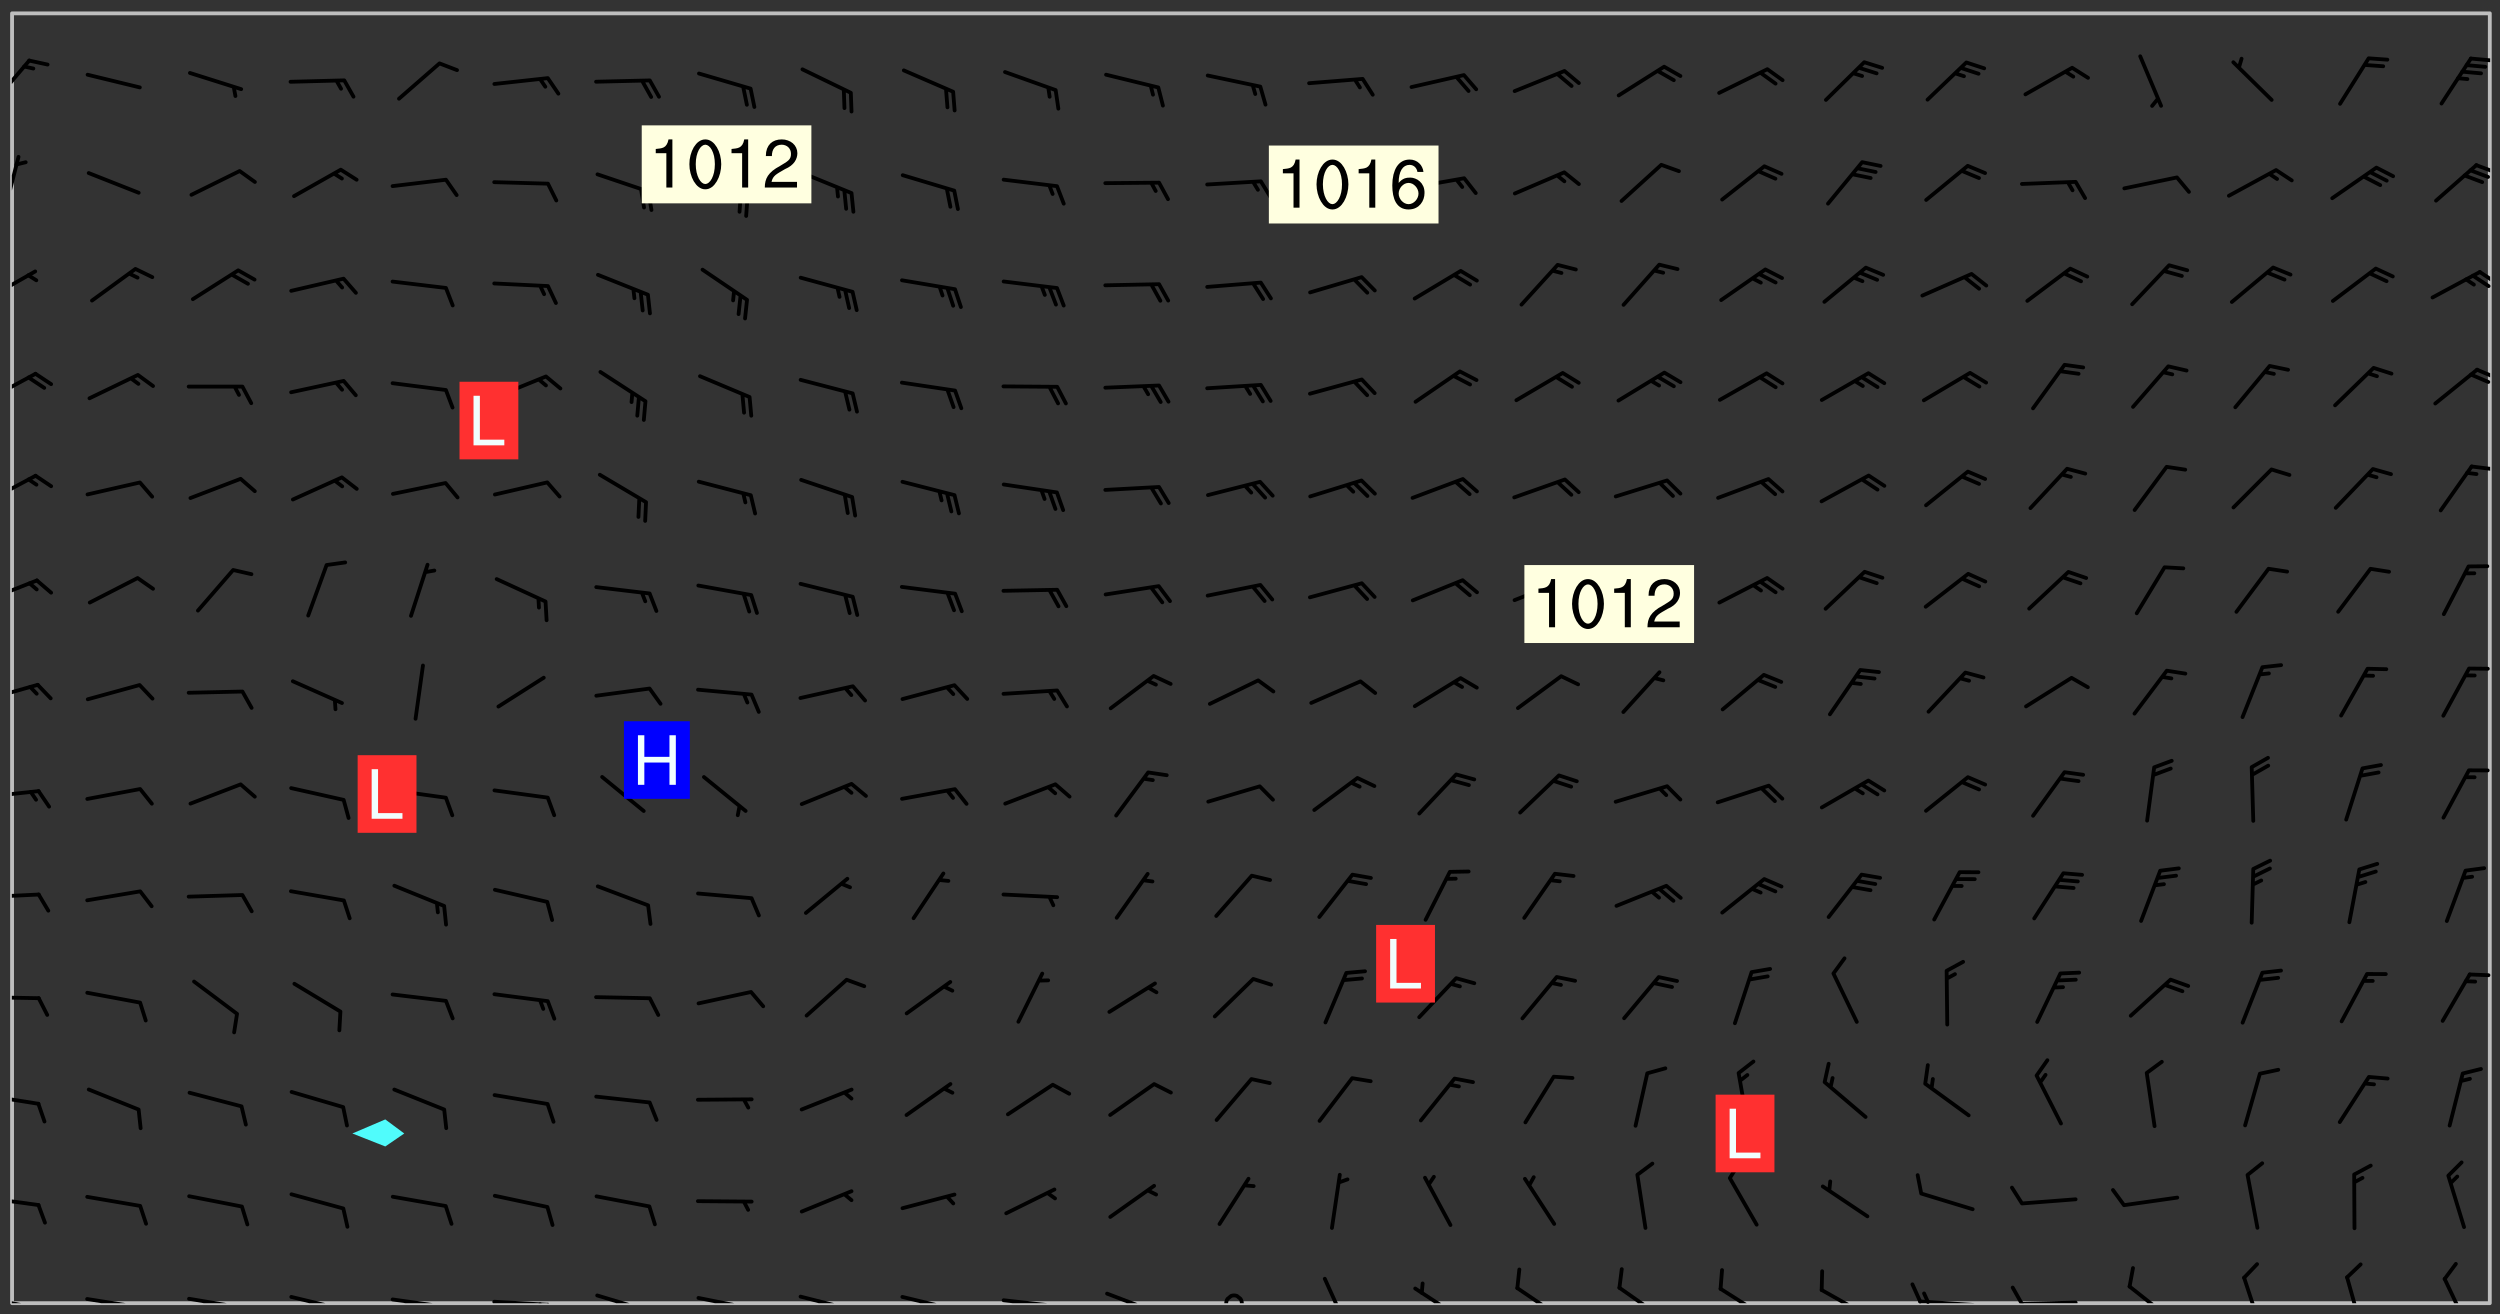 <svg xmlns="http://www.w3.org/2000/svg" role="img" xmlns:xlink="http://www.w3.org/1999/xlink" viewBox="142.45 309.95 326.84 171.84"><rect x="142.45" y="309.95" width="326.84" height="171.84" fill="#333333" stroke="none"/><defs><clipPath id="clip2"><path d="M 144 311.672 L 145 311.672 L 145 480.328 L 144 480.328 Z M 144 311.672"/></clipPath><clipPath id="clip3"><path d="M 144 311.672 L 468 311.672 L 468 480.328 L 144 480.328 Z M 144 311.672"/></clipPath><clipPath id="clip4"><path d="M 467 311.672 L 468 311.672 L 468 480.328 L 467 480.328 Z M 467 311.672"/></clipPath><clipPath id="clip5"><path d="M 144 479 L 148 479 L 148 480.328 L 144 480.328 Z M 144 479"/></clipPath><clipPath id="clip6"><path d="M 147 480 L 149 480 L 149 480.328 L 147 480.328 Z M 147 480"/></clipPath><clipPath id="clip7"><path d="M 153 479 L 162 479 L 162 480.328 L 153 480.328 Z M 153 479"/></clipPath><clipPath id="clip8"><path d="M 160 480 L 162 480 L 162 480.328 L 160 480.328 Z M 160 480"/></clipPath><clipPath id="clip9"><path d="M 166 479 L 175 479 L 175 480.328 L 166 480.328 Z M 166 479"/></clipPath><clipPath id="clip10"><path d="M 173 480 L 176 480 L 176 480.328 L 173 480.328 Z M 173 480"/></clipPath><clipPath id="clip11"><path d="M 172 480 L 174 480 L 174 480.328 L 172 480.328 Z M 172 480"/></clipPath><clipPath id="clip12"><path d="M 180 479 L 188 479 L 188 480.328 L 180 480.328 Z M 180 479"/></clipPath><clipPath id="clip13"><path d="M 187 480 L 189 480 L 189 480.328 L 187 480.328 Z M 187 480"/></clipPath><clipPath id="clip14"><path d="M 186 480 L 187 480 L 187 480.328 L 186 480.328 Z M 186 480"/></clipPath><clipPath id="clip15"><path d="M 193 479 L 201 479 L 201 480.328 L 193 480.328 Z M 193 479"/></clipPath><clipPath id="clip16"><path d="M 200 480 L 202 480 L 202 480.328 L 200 480.328 Z M 200 480"/></clipPath><clipPath id="clip17"><path d="M 199 480 L 201 480 L 201 480.328 L 199 480.328 Z M 199 480"/></clipPath><clipPath id="clip18"><path d="M 206 479 L 215 479 L 215 480.328 L 206 480.328 Z M 206 479"/></clipPath><clipPath id="clip19"><path d="M 213 480 L 216 480 L 216 480.328 L 213 480.328 Z M 213 480"/></clipPath><clipPath id="clip20"><path d="M 212 480 L 214 480 L 214 480.328 L 212 480.328 Z M 212 480"/></clipPath><clipPath id="clip21"><path d="M 220 479 L 228 479 L 228 480.328 L 220 480.328 Z M 220 479"/></clipPath><clipPath id="clip22"><path d="M 233 479 L 241 479 L 241 480.328 L 233 480.328 Z M 233 479"/></clipPath><clipPath id="clip23"><path d="M 240 480 L 242 480 L 242 480.328 L 240 480.328 Z M 240 480"/></clipPath><clipPath id="clip24"><path d="M 246 479 L 255 479 L 255 480.328 L 246 480.328 Z M 246 479"/></clipPath><clipPath id="clip25"><path d="M 253 480 L 255 480 L 255 480.328 L 253 480.328 Z M 253 480"/></clipPath><clipPath id="clip26"><path d="M 260 479 L 268 479 L 268 480.328 L 260 480.328 Z M 260 479"/></clipPath><clipPath id="clip27"><path d="M 266 480 L 267 480 L 267 480.328 L 266 480.328 Z M 266 480"/></clipPath><clipPath id="clip28"><path d="M 273 479 L 281 479 L 281 480.328 L 273 480.328 Z M 273 479"/></clipPath><clipPath id="clip29"><path d="M 279 480 L 281 480 L 281 480.328 L 279 480.328 Z M 279 480"/></clipPath><clipPath id="clip30"><path d="M 286 478 L 294 478 L 294 480.328 L 286 480.328 Z M 286 478"/></clipPath><clipPath id="clip31"><path d="M 292 480 L 294 480 L 294 480.328 L 292 480.328 Z M 292 480"/></clipPath><clipPath id="clip32"><path d="M 302 479 L 306 479 L 306 480.328 L 302 480.328 Z M 302 479"/></clipPath><clipPath id="clip33"><path d="M 315 476 L 319 476 L 319 480.328 L 315 480.328 Z M 315 476"/></clipPath><clipPath id="clip34"><path d="M 327 478 L 334 478 L 334 480.328 L 327 480.328 Z M 327 478"/></clipPath><clipPath id="clip35"><path d="M 340 478 L 347 478 L 347 480.328 L 340 480.328 Z M 340 478"/></clipPath><clipPath id="clip36"><path d="M 353 478 L 361 478 L 361 480.328 L 353 480.328 Z M 353 478"/></clipPath><clipPath id="clip37"><path d="M 367 478 L 374 478 L 374 480.328 L 367 480.328 Z M 367 478"/></clipPath><clipPath id="clip38"><path d="M 380 478 L 387 478 L 387 480.328 L 380 480.328 Z M 380 478"/></clipPath><clipPath id="clip39"><path d="M 393 479 L 401 479 L 401 480.328 L 393 480.328 Z M 393 479"/></clipPath><clipPath id="clip40"><path d="M 392 477 L 394 477 L 394 480.328 L 392 480.328 Z M 392 477"/></clipPath><clipPath id="clip41"><path d="M 393 478 L 395 478 L 395 480.328 L 393 480.328 Z M 393 478"/></clipPath><clipPath id="clip42"><path d="M 406 479 L 415 479 L 415 480.328 L 406 480.328 Z M 406 479"/></clipPath><clipPath id="clip43"><path d="M 405 478 L 408 478 L 408 480.328 L 405 480.328 Z M 405 478"/></clipPath><clipPath id="clip44"><path d="M 420 477 L 427 477 L 427 480.328 L 420 480.328 Z M 420 477"/></clipPath><clipPath id="clip45"><path d="M 435 476 L 439 476 L 439 480.328 L 435 480.328 Z M 435 476"/></clipPath><clipPath id="clip46"><path d="M 449 476 L 452 476 L 452 480.328 L 449 480.328 Z M 449 476"/></clipPath><clipPath id="clip47"><path d="M 461 476 L 466 476 L 466 480.328 L 461 480.328 Z M 461 476"/></clipPath><clipPath id="clip48"><path d="M 144 466 L 148 466 L 148 468 L 144 468 Z M 144 466"/></clipPath><clipPath id="clip49"><path d="M 144 452 L 148 452 L 148 455 L 144 455 Z M 144 452"/></clipPath><clipPath id="clip50"><path d="M 144 440 L 148 440 L 148 441 L 144 441 Z M 144 440"/></clipPath><clipPath id="clip51"><path d="M 465 437 L 468 437 L 468 438 L 465 438 Z M 465 437"/></clipPath><clipPath id="clip52"><path d="M 144 426 L 148 426 L 148 428 L 144 428 Z M 144 426"/></clipPath><clipPath id="clip53"><path d="M 144 413 L 148 413 L 148 415 L 144 415 Z M 144 413"/></clipPath><clipPath id="clip54"><path d="M 144 399 L 148 399 L 148 402 L 144 402 Z M 144 399"/></clipPath><clipPath id="clip55"><path d="M 144 385 L 148 385 L 148 389 L 144 389 Z M 144 385"/></clipPath><clipPath id="clip56"><path d="M 144 371 L 148 371 L 148 376 L 144 376 Z M 144 371"/></clipPath><clipPath id="clip57"><path d="M 465 370 L 468 370 L 468 372 L 465 372 Z M 465 370"/></clipPath><clipPath id="clip58"><path d="M 144 358 L 148 358 L 148 363 L 144 363 Z M 144 358"/></clipPath><clipPath id="clip59"><path d="M 466 358 L 468 358 L 468 360 L 466 360 Z M 466 358"/></clipPath><clipPath id="clip60"><path d="M 465 358 L 468 358 L 468 361 L 465 361 Z M 465 358"/></clipPath><clipPath id="clip61"><path d="M 144 345 L 148 345 L 148 350 L 144 350 Z M 144 345"/></clipPath><clipPath id="clip62"><path d="M 466 345 L 468 345 L 468 348 L 466 348 Z M 466 345"/></clipPath><clipPath id="clip63"><path d="M 465 345 L 468 345 L 468 348 L 465 348 Z M 465 345"/></clipPath><clipPath id="clip64"><path d="M 144 330 L 146 330 L 146 338 L 144 338 Z M 144 330"/></clipPath><clipPath id="clip65"><path d="M 465 331 L 468 331 L 468 333 L 465 333 Z M 465 331"/></clipPath><clipPath id="clip66"><path d="M 144 317 L 147 317 L 147 324 L 144 324 Z M 144 317"/></clipPath><clipPath id="clip67"><path d="M 465 317 L 468 317 L 468 319 L 465 319 Z M 465 317"/></clipPath><g id="surface71" clip-path="url(#clip1)"><path fill="#fff" fill-opacity="0" fill-rule="evenodd" d="M 0 0 L 1000 0 L 1000 1000 L 0 1000 Z M 0 0"/><path fill="#d3d3d3" fill-opacity="0" fill-rule="evenodd" d="M162.152 355.867L161.918 356.16 161.977 356.395 162.094 356.566 162.27 356.801 162.562 357.148 162.676 357.207 162.793 357.035 162.852 356.801 163.027 356.625 163.492 356.449 164.191 356.449 164.426 356.742 164.715 357.559 164.773 357.734 164.949 357.965 165.301 358.199 166 358.898 166.172 359.074 166.406 359.422 166.641 359.832 166.93 360.414 167.34 360.879 167.57 361.113 167.805 361.289 167.922 361.52 168.098 361.812 168.27 362.977 168.27 363.211 168.328 363.5 168.387 363.617 168.504 363.734 168.852 364.145 168.969 364.316 169.145 364.492 169.32 364.727 169.438 364.898 169.609 365.25 169.668 365.484 169.902 365.891 170.137 365.832 169.961 366.008 169.902 366.938 169.32 366.938 169.086 366.824 168.738 366.938 168.621 367.055 168.562 367.348 168.504 367.523 168.387 367.695 167.922 367.988 167.863 368.223 167.805 368.336 167.805 368.98 167.863 369.152 167.863 369.562 167.922 369.621 167.922 370.027 167.98 370.434 168.098 370.609 168.156 370.668 168.387 371.309 168.328 371.602 168.328 372.301 168.27 372.883 168.27 373.117 168.211 373.348 168.156 373.699 168.156 375.621 168.211 375.738 168.637 375.738 168.27 375.855 168.246 376.207 169.137 377.375 170.879 377.914 172.219 378.273 172.219 378.812 172.309 379.621 172.844 380.336 174.363 380.605 175.254 380.52 175.344 381.684 175.879 381.863 177.039 381.684 179.094 380.699 180.254 380.336 182.133 380.16 183.828 379.98 183.648 380.699 182.133 380.785 180.883 380.875 180.078 381.145 179.004 381.953 179.273 382.672 179.809 383.57 179.629 384.195 179.363 385.004 179.629 386.082 180.254 386.98 181.059 387.16 182.309 386.98 182.043 387.703 182.141 388.207 182.195 388.5 182.195 388.672 182.254 388.965 182.254 389.371 182.43 389.488 182.781 389.605 183.188 389.605 183.48 389.43 183.594 389.312 183.652 389.195 183.77 388.965 183.828 388.789 184.18 388.324 184.41 388.148 184.586 388.09 184.762 388.148 184.82 388.324 184.938 389.312 184.992 389.781 185.051 389.953 185.168 390.188 185.344 390.246 186.16 390.305 186.449 390.305 186.566 390.539 186.625 390.945 186.684 391.297 186.684 392.402 186.801 392.695 186.918 393.043 187.207 393.742 187.383 394.094 187.965 394.848 188.316 395.023 188.488 395.082 188.957 395.316 189.598 395.781 189.945 396.016 190.238 396.191 190.531 396.246 190.762 396.309 191.578 396.656 191.871 396.832 191.984 397.004 192.336 397.355 192.453 397.531 192.977 398.172 192.977 398.461 193.035 398.812 193.035 399.16 193.094 399.512 193.152 399.801 193.27 399.859 193.441 399.918 193.617 399.918 194.199 400.152 194.375 400.27 194.551 400.559 194.727 400.793 194.84 401.027 195.133 401.258 195.25 401.375 195.25 401.785 195.309 401.84 195.598 402.074 195.832 402.191 195.891 402.309 196.008 402.48 196.066 402.598 196.297 402.832 196.355 403.008 196.59 403.066 196.707 403.125 196.59 403.238 196.531 403.355 196.531 403.473 196.414 403.766 196.297 404.055 196.297 404.637 196.473 404.754 196.59 404.812 196.648 404.93 196.766 405.047 196.879 405.105 197.055 405.453 197.113 405.805 197.172 406.211 197.172 406.387 197.113 406.562 196.996 407.262 196.996 407.434 197.113 407.609 197.406 407.902 197.812 407.902 197.988 408.02 198.105 408.191 198.223 408.484 198.223 408.719 197.695 408.719 197.465 408.484 197.23 408.484 197.055 408.543 196.996 409.242 197.055 409.59 197.172 409.766 197.348 410.176 197.465 410.406 197.754 410.875 197.93 410.93 198.453 410.93 198.688 410.988 199.445 411.629 199.504 411.922 199.504 412.156 199.562 412.215 199.793 412.562 199.793 412.914 199.676 413.086 199.676 413.379 199.969 413.668 200.262 413.844 200.434 413.902 200.727 414.078 201.02 414.195 201.602 414.602 201.891 414.836 202.184 415.012 202.402 415.172 202.418 415.184 202.648 415.359 203.289 415.883 203.465 416.117 203.582 416.293 203.758 416.469 203.871 416.641 203.871 417.281 203.988 417.457 204.457 417.574 205.039 417.691 205.273 417.75 205.504 417.863 205.797 417.98 205.91 418.039 206.496 418.391 206.785 418.562 206.961 418.625 207.137 418.68 207.312 418.738 208.012 419.09 208.301 419.266 208.535 419.32 208.824 419.496 209.059 419.613 209.699 420.02 209.992 420.137 210.164 420.195 210.398 420.254 210.809 420.312 211.039 420.371 211.273 420.488 211.332 420.66 210.922 420.836 211.391 420.895 211.449 421.188 211.562 421.422 211.738 421.477 211.973 421.535 212.148 421.594 212.555 421.711 213.195 421.945 213.312 422.117 213.371 422.352 213.371 422.527 213.312 422.645 213.254 423.051 213.488 423.285 213.605 423.344 213.953 423.461 214.594 423.691 214.77 423.809 215.059 423.926 215.234 424.102 215.469 424.566 216.051 425.672 216.227 425.848 216.574 426.023 216.75 426.141 217.102 426.258 218.148 426.781 218.383 426.84 218.848 426.953 219.141 427.012 219.605 427.188 220.363 427.77 220.598 428.004 220.945 428.469 221.121 428.645 221.41 428.879 222.227 429.578 222.52 429.754 222.809 430.043 223.102 430.219 223.395 430.508 224.09 431.148 224.266 431.324 224.559 431.559 224.848 431.793 225.316 432.082 225.957 432.664 226.305 432.898 226.539 433.191 226.887 433.539 227.238 434.004 228.172 434.996 228.52 435.402 228.637 435.578 228.871 435.637 228.984 435.754 229.629 435.93 229.859 436.043 230.094 436.102 230.387 436.277 230.617 436.395 231.551 437.094 231.957 437.5 232.191 437.676 232.598 437.852 232.832 437.969 233.648 438.316 233.996 438.551 234.23 438.668 234.523 438.957 234.754 439.074 235.512 439.426 235.863 439.598 236.094 439.656 236.387 439.773 236.621 439.832 237.492 440.008 238.309 440.008 238.777 440.238 238.949 440.297 239.824 440.996 240.289 441.113 240.582 441.172 240.758 441.23 240.988 441.289 241.457 441.348 241.805 441.406 242.156 441.465 242.562 441.523 242.855 441.523 243.027 441.582 243.027 441.812 243.203 441.988 243.496 441.988 243.844 442.047 244.195 442.105 244.895 442.223 245.535 442.223 246 441.988 246.293 441.812 246.465 441.695 246.875 441.523 247.164 441.348 248.098 440.883 248.566 440.59 249.09 440.297 249.555 440.125 250.02 439.949 251.07 439.484 251.359 439.367 251.77 439.25 252.059 439.133 252.586 438.957 254.102 438.258 254.684 437.91 254.973 437.852 255.266 437.793 255.613 437.676 256.488 437.445 256.84 437.328 256.953 437.328 257.188 437.27 258.062 437.035 258.297 436.977 259.109 436.977 259.461 436.918 260.277 436.801 260.449 436.742 260.801 436.688 261.094 436.629 261.324 436.57 262.141 436.395 262.316 436.336 262.664 436.336 262.898 436.277 263.363 436.16 264.121 435.988 264.355 435.93 264.703 435.93 265.113 435.812 265.402 435.754 266.688 435.695 266.977 435.695 267.387 435.637 267.617 435.578 267.793 435.578 268.668 435.461 269.074 435.461 269.484 435.344 269.832 435.344 270.184 435.23 271.055 435.172 272.805 435.172 273.852 435.461 274.262 435.578 274.551 435.695 274.902 435.812 275.191 435.93 276.242 436.102 276.531 436.16 276.824 436.16 277.117 436.219 277.289 436.277 277.699 436.336 277.871 436.395 277.988 436.453 278.105 436.453 278.223 436.512 278.574 436.57 278.688 436.57 279.098 436.637 281.02 437.031 282.945 437.426 284.465 437.875 286.16 438.594 288.305 439.398 289.91 438.68 291.34 437.875 292.5 436.797 293.75 436.348 296.785 435.629 298.66 435.27 300.805 433.922 303.039 432.668 305.539 431.41 307.234 430.961 309.02 430.781 310.18 430.512 310.805 431.051 312.145 430.781 312.859 429.793 313.844 428.449 314.289 428.27 315.094 427.91 316.969 427.371 318.754 426.922 320.004 426.652 321.164 426.562 322.863 426.473 324.824 426.203 326.074 426.113 326.613 426.113 327.238 426.023 328.129 426.023 330.273 425.844 332.684 425.664 335.273 425.574 336.969 425.754 338.578 425.844 340.008 426.203 341.168 426.922 343.043 427.91 344.203 429.438 344.469 430.152 345.098 430.242 345.453 431.141 345.988 431.68 346.523 433.207 347.598 433.566 348.133 433.566 347.328 434.102 347.418 435.809 348.133 438.504 349.023 439.309 349.918 440.297 350.633 441.555 352.418 442.094 353.938 441.914 354.293 443.258 355.902 442.453 356.883 441.914 357.152 442.184 357.469 441.969 357.688 441.824 358.488 442.273 358.938 441.914 359.293 441.914 359.828 441.645 360.367 440.926 360.902 440.656 361.527 439.668 362.688 440.117 363.527 440.488 364.922 441.105 366.617 440.926 368.223 440.926 370.008 441.016 370.188 439.309 370.723 437.965 371.527 438.234 372.02 439.082 372.422 439.488 372.332 440.027 372.332 440.387 373.047 440.836 373.758 440.566 375.188 440.566 375.547 441.555 375.992 442.812 376.707 444.156 377.957 444.785 379.652 445.414 380.367 445.234 380.547 444.695 381.527 444.605 381.977 444.965 382.062 446.223 381.797 446.852 381.262 447.031 381.262 447.57 381.977 448.555 382.242 449.094 383.227 450.082 384.027 451.16 383.762 451.52 383.672 452.418 383.047 454.75 382.691 456.816 382.602 458.609 382.422 459.328 382.332 459.867 382.332 461.305 381.352 463.188 380.992 464.895 380.457 465.793 379.652 466.961 379.387 467.5 381.441 468.754 381.527 469.113 381.172 469.652 381.082 469.473 381.082 470.281 381.172 471.719 380.727 472.434 379.652 472.527 379.387 473.242 379.922 474.141 380.727 474.859 381.887 475.668 383.227 475.938 383.672 476.297 383.316 476.746 381.527 476.656 380.277 476.207 379.562 475.488 378.938 475.398 378.762 478.988 378.574 480.297 467.934 480.297 467.934 311.703 412.664 311.703 412.664 360.785 413.426 360.91 416.715 361.453 418.738 364.289 418.738 367.043 421.09 367.375 423.438 367.707 427.488 367.707 426.109 371.867 424.086 372.574 422.062 373.277 421.52 373.621 418.926 375.238 418.738 375.355 416.715 373.277 415.984 370.535 413.312 368.457 411.938 364.957 411.871 364.875 409.914 362.203 412.664 360.785 412.664 311.703 294.422 311.703 294.422 403.117 294.539 403.148 294.672 403.16 294.746 403.234 294.852 403.281 294.941 403.34 295.027 403.398 295.117 403.457 295.414 403.754 295.473 403.844 295.504 403.961 295.531 404.078 295.547 404.215 295.516 404.332 295.457 404.422 295.398 404.508 295.355 404.613 295.309 404.715 295.281 404.836 295.281 404.98 295.457 405.25 295.605 405.398 295.68 405.484 295.754 405.559 295.797 405.664 295.859 405.754 295.918 405.84 295.961 405.945 296.02 406.035 296.066 406.137 296.109 406.242 296.168 406.328 296.285 406.508 296.359 406.582 296.422 406.668 296.48 406.758 296.523 406.863 296.582 406.953 296.641 407.039 296.703 407.129 296.762 407.219 296.805 407.32 296.922 407.5 296.996 407.574 297.055 407.66 297.129 407.734 297.219 407.793 297.324 407.84 297.473 407.84 297.605 407.824 297.738 407.84 297.84 407.793 297.914 407.719 297.961 407.617 297.945 407.484 297.945 407.336 297.898 407.23 297.871 407.113 297.824 407.012 297.797 406.891 297.754 406.789 297.691 406.699 297.648 406.598 297.605 406.492 297.574 406.375 297.559 406.242 297.547 406.105 297.633 406.047 297.691 405.961 297.812 405.93 297.855 406.035 297.871 406.168 297.871 406.285 297.93 406.387 297.988 406.477 298.078 406.535 298.227 406.684 298.285 406.773 298.328 406.879 298.316 406.98 298.402 407.039 298.508 407.086 298.594 407.145 298.684 407.203 298.758 407.277 298.641 407.305 298.535 407.352 298.449 407.41 298.375 407.484 298.316 407.574 298.254 407.66 298.227 407.781 298.18 407.883 298.137 407.988 298.105 408.105 298.094 408.238 298.078 408.371 298.078 408.52 298.105 408.637 298.152 408.742 298.195 408.844 298.254 408.934 298.328 409.008 298.418 409.066 298.492 409.141 298.582 409.199 298.641 409.289 298.684 409.395 298.73 409.496 298.848 409.527 298.98 409.543 299.129 409.543 299.246 409.512 299.352 409.555 299.395 409.66 299.441 409.762 299.469 409.883 299.5 410 299.527 410.117 299.559 410.238 299.586 410.355 299.691 410.398 299.793 410.445 299.926 410.43 300.074 410.578 300.137 410.664 300.211 410.738 300.281 410.812 300.371 410.875 300.477 410.918 300.578 410.961 300.695 410.992 300.832 411.008 300.949 410.977 301.023 410.902 301.051 410.785 301.039 410.652 301.008 410.531 300.98 410.414 301.023 410.309 301.141 410.309 301.23 410.371 301.348 410.398 301.496 410.398 301.629 410.414 301.777 410.414 301.91 410.43 302.043 410.414 302.191 410.414 302.324 410.398 302.457 410.387 302.594 410.398 302.711 410.371 302.844 410.355 303.035 410.297 302.977 410.473 302.961 410.605 302.934 410.727 302.918 410.859 302.859 410.945 302.727 410.961 302.621 411.008 302.516 411.051 302.398 411.082 302.281 411.109 302.016 411.141 301.867 411.141 301.734 411.156 301.66 411.23 301.719 411.316 301.867 411.465 301.984 411.645 302.059 411.715 302.148 411.777 302.238 411.836 302.324 411.895 302.414 411.953 302.516 411.996 302.621 412.059 302.727 412.102 302.812 412.16 302.918 412.207 303.02 412.25 303.199 412.367 303.258 412.457 303.215 412.559 303.168 412.664 303.184 412.797 303.406 413.02 303.465 413.109 303.508 413.211 303.539 413.332 303.582 413.434 303.598 413.566 303.629 413.684 303.641 413.82 303.672 413.938 303.82 414.086 303.922 414.129 304.027 414.172 304.145 414.203 304.277 414.219 304.414 414.234 304.531 414.234 304.648 414.203 304.738 414.145 304.781 414.039 304.828 413.938 304.871 413.832 304.902 413.715 304.914 413.582 304.914 413.434 304.902 413.301 304.887 413.168 304.855 413.051 304.812 412.945 304.766 412.84 304.723 412.738 304.68 412.633 304.664 412.5 304.68 412.367 304.707 412.25 304.738 412.133 304.766 412.012 304.812 411.91 304.902 411.852 304.988 411.789 305.062 411.715 305.152 411.656 305.375 411.434 305.434 411.348 305.508 411.273 305.625 411.094 305.684 411.008 305.684 410.859 305.609 410.785 305.508 410.738 305.402 410.695 305.301 410.652 305.242 410.562 305.195 410.457 305.168 410.34 305.258 410.281 305.375 410.25 305.477 410.207 305.656 410.09 305.805 409.941 305.816 409.809 305.805 409.703 305.715 409.645 305.582 409.66 305.434 409.66 305.301 409.676 305.168 409.66 305.047 409.629 304.961 409.57 304.887 409.496 304.828 409.406 304.766 409.32 304.648 409.141 304.59 409.055 304.621 408.934 304.707 408.875 304.828 408.844 304.887 408.758 304.887 408.637 304.855 408.52 304.797 408.43 304.738 408.344 304.691 408.238 304.664 408.121 304.648 407.988 304.707 407.898 304.781 407.824 304.871 407.766 304.988 407.586 305.062 407.512 305.121 407.426 305.27 407.277 305.391 407.246 305.523 407.23 305.656 407.246 305.73 407.32 305.773 407.426 305.789 407.559 305.758 407.676 305.641 407.707 305.508 407.719 305.359 407.867 305.316 407.973 305.27 408.074 305.242 408.195 305.211 408.312 305.211 408.461 305.242 408.578 305.285 408.684 305.344 408.773 305.418 408.844 305.492 408.918 305.609 408.949 305.73 408.977 305.848 408.949 305.98 408.934 306.098 408.934 306.188 408.992 306.262 409.066 306.309 409.172 306.367 409.258 306.469 409.305 306.602 409.32 306.707 409.363 306.793 409.422 306.781 409.527 306.707 409.602 306.527 409.719 306.469 409.809 306.379 409.867 306.309 409.941 306.234 410.016 306.172 410.105 306.145 410.223 306.129 410.355 306.145 410.488 306.129 410.621 306.129 410.77 306.145 410.902 306.172 411.02 306.203 411.141 306.277 411.215 306.367 411.273 306.453 411.332 306.543 411.391 306.66 411.422 306.66 411.508 306.559 411.555 306.469 411.613 306.203 411.645 306.086 411.672 305.938 411.672 305.832 411.715 305.73 411.762 305.672 411.852 305.609 412.086 305.598 412.219 305.566 412.34 305.551 412.473 305.551 412.766 305.539 412.898 305.551 413.035 305.566 413.168 305.699 413.184 305.832 413.195 305.953 413.227 306.039 413.285 306.113 413.359 306.16 413.465 306.203 413.566 306.219 413.699 306.219 414.145 306.203 414.277 306.203 414.723 306.234 414.988 306.262 415.105 306.277 415.238 306.309 415.355 306.395 415.566 306.426 415.832 306.426 415.98 306.395 416.098 306.367 416.215 306.336 416.336 306.309 416.453 306.277 416.57 306.246 416.691 306.234 416.824 306.219 416.957 306.309 417.016 306.426 416.984 306.527 417 306.574 417.105 306.543 417.371 306.543 417.812 306.5 417.918 306.453 418.023 306.41 418.125 306.367 418.23 306.309 418.316 306.277 418.438 306.234 418.555 306.203 418.672 306.188 418.805 306.203 418.938 306.262 419.027 306.367 419.074 306.453 419.133 306.512 419.219 306.5 419.355 306.469 419.473 306.426 419.574 306.426 420.02 306.41 420.152 306.41 420.301 306.379 420.418 306.336 420.523 306.309 420.641 306.262 420.746 306.219 420.848 306.188 420.969 306.16 421.086 306.129 421.219 306.098 421.336 306.07 421.453 306.027 421.559 305.996 421.676 305.965 421.797 305.953 421.93 305.938 422.062 305.938 422.359 305.965 422.477 305.965 422.625 306.012 423.023 306.039 423.141 306.098 423.23 306.219 423.262 306.367 423.262 306.5 423.246 306.559 423.336 306.559 423.453 306.5 423.543 306.41 423.602 306.309 423.645 306.203 423.691 306.113 423.75 306.027 423.809 305.891 423.824 305.773 423.793 305.641 423.777 305.539 423.824 305.477 423.91 305.465 424.047 305.449 424.18 305.418 424.297 305.391 424.414 305.375 424.547 305.344 424.668 305.344 424.965 305.359 425.098 305.391 425.215 305.391 425.363 305.402 425.496 305.402 425.645 305.375 425.762 305.328 425.863 305.301 425.984 305.27 426.102 305.211 426.191 305.137 426.266 305.035 426.309 304.93 426.355 304.812 426.383 304.691 426.414 304.59 426.367 304.648 426.281 304.754 426.234 304.781 426.117 304.812 426 304.84 425.879 304.871 425.762 304.871 425.613 304.887 425.48 304.855 425.363 304.812 425.258 304.707 425.273 304.633 425.348 304.531 425.391 304.441 425.453 304.367 425.527 304.324 425.629 304.309 425.762 304.277 425.879 304.25 426 304.219 426.117 304.191 426.234 304.16 426.355 304.133 426.473 304.102 426.59 304.059 426.695 303.969 426.754 303.879 426.754 303.762 426.723 303.73 426.637 303.746 426.5 303.715 426.383 303.715 426.234 303.703 426.102 303.703 425.953 303.641 425.719 303.613 425.598 303.57 425.496 303.523 425.391 303.465 425.305 303.406 425.215 303.363 425.109 303.301 425.023 303.152 424.875 303.082 424.801 302.977 424.754 302.871 424.711 302.77 424.668 302.473 424.371 302.383 424.297 302.297 424.238 302.191 424.195 302.102 424.133 302.016 424.074 301.91 424.031 301.82 423.973 301.734 423.91 301.66 423.84 301.555 423.793 301.469 423.734 301.363 423.691 301.273 423.629 301.172 423.586 301.066 423.543 300.98 423.484 300.875 423.438 300.77 423.395 300.668 423.348 300.578 423.289 300.477 423.246 300.371 423.203 300.281 423.141 300.164 423.113 300.031 423.098 299.898 423.113 299.75 423.113 299.617 423.129 299.5 423.098 299.41 423.039 299.336 422.965 299.246 422.906 299.145 422.859 298.996 422.859 298.875 422.832 298.773 422.789 298.699 422.715 298.582 422.535 298.492 422.477 298.391 422.434 298.301 422.371 298.195 422.328 298.105 422.27 298.02 422.211 297.914 422.164 297.855 422.078 297.797 421.988 297.754 421.883 297.707 421.781 297.633 421.707 297.547 421.648 297.473 421.574 297.383 421.516 297.16 421.293 297.117 421.188 297.086 420.922 297.191 420.879 297.336 420.879 297.441 420.922 297.516 420.996 297.605 421.055 297.691 421.113 297.797 421.16 297.887 421.219 298.035 421.367 298.105 421.441 298.254 421.59 298.316 421.676 298.391 421.75 298.477 421.809 298.551 421.883 298.641 421.945 298.73 422.004 298.816 422.062 299.086 422.238 299.188 422.285 299.293 422.328 299.395 422.371 299.441 422.297 299.5 422.211 299.574 422.137 299.645 422.062 299.75 422.105 299.824 422.18 299.883 422.27 299.926 422.371 299.973 422.477 300.016 422.582 300.137 422.609 300.254 422.582 300.328 422.492 300.371 422.387 300.43 422.297 300.504 422.223 300.609 422.18 300.727 422.152 300.859 422.164 300.949 422.223 301.098 422.371 301.156 422.461 301.199 422.566 301.246 422.668 301.289 422.773 301.332 422.875 301.438 422.922 301.543 422.965 301.676 422.98 301.762 422.922 301.82 422.832 301.895 422.758 302 422.715 302.117 422.742 302.223 422.789 302.324 422.832 302.43 422.875 302.531 422.922 302.711 423.039 302.711 423.156 302.695 423.289 302.711 423.422 302.727 423.559 302.785 423.645 302.887 423.691 303.008 423.719 303.125 423.75 303.273 423.75 303.391 423.719 303.449 423.629 303.629 423.512 303.688 423.422 303.762 423.348 303.82 423.262 303.938 423.082 304.117 422.965 304.234 422.996 304.324 423.055 304.367 423.129 304.352 423.262 304.352 423.379 304.441 423.438 304.59 423.438 304.723 423.422 304.855 423.41 305.121 423.379 305.227 423.336 305.344 423.305 305.465 423.277 305.539 423.203 305.609 423.129 305.672 423.039 305.656 422.934 305.609 422.832 305.508 422.789 305.402 422.773 305.285 422.801 305.02 422.832 304.871 422.832 304.797 422.758 304.707 422.699 304.59 422.668 304.473 422.641 304.34 422.625 304.191 422.625 304.059 422.641 303.762 422.641 303.656 422.594 303.508 422.445 303.465 422.344 303.406 422.254 303.629 422.031 303.715 421.973 303.82 421.93 303.938 421.898 304.07 421.883 304.203 421.898 304.34 421.914 304.441 421.957 304.574 421.945 304.664 421.883 304.766 421.84 304.828 421.75 304.781 421.648 304.691 421.59 304.574 421.559 304.473 421.516 304.414 421.426 304.352 421.336 304.352 421.219 304.367 421.086 304.473 421.039 304.547 420.969 304.547 420.848 304.457 420.789 304.426 420.672 304.516 420.613 304.59 420.539 304.633 420.434 304.691 420.344 304.738 420.242 304.754 420.109 304.754 419.961 304.707 419.855 304.664 419.754 304.574 419.695 304.441 419.68 304.34 419.637 304.203 419.621 304.086 419.59 303.641 419.59 303.508 419.574 303.375 419.562 303.242 419.547 303.125 419.516 302.977 419.516 302.844 419.5 302.711 419.488 302.445 419.457 302.324 419.414 302.238 419.355 302.164 419.281 302.164 419.133 302.176 419 302.281 418.953 302.383 418.91 302.516 418.895 302.668 418.895 302.801 418.879 303.094 418.879 303.215 418.91 303.316 418.953 303.406 419.012 303.641 419.074 303.762 419.027 303.852 418.969 303.953 418.926 304.086 418.91 304.191 418.953 304.293 419 304.426 419.012 304.547 418.984 304.691 418.984 304.812 418.953 304.93 418.926 305.035 418.879 305.109 418.805 305.195 418.746 305.344 418.598 305.402 418.512 305.449 418.406 305.477 418.289 305.492 418.184 305.391 418.141 305.301 418.082 305.184 418.051 305.078 418.008 304.988 417.945 304.914 417.859 304.84 417.785 304.738 417.742 304.633 417.695 304.531 417.652 304.473 417.562 304.426 417.461 304.34 417.25 304.277 417.164 304.219 417.074 304.145 417 304.059 416.941 303.789 416.941 303.672 416.973 303.582 417.031 303.48 417.074 303.348 417.09 303.242 417.074 303.215 416.957 303.152 416.867 303.035 416.836 302.934 416.793 302.785 416.645 302.754 416.527 302.738 416.422 302.812 416.348 302.992 416.23 303.109 416.203 303.227 416.172 303.363 416.188 303.465 416.23 303.57 416.273 303.672 416.32 303.777 416.363 303.895 416.395 304.027 416.41 304.145 416.438 304.277 416.453 304.383 416.438 304.473 416.379 304.398 416.305 304.293 416.262 304.219 416.188 304.145 416.098 303.996 415.949 303.91 415.891 303.82 415.832 303.746 415.758 303.656 415.699 303.555 415.652 303.434 415.625 303.332 415.578 303.227 415.535 303.109 415.504 303.008 415.461 302.887 415.43 302.738 415.43 302.621 415.461 302.516 415.504 302.43 415.566 302.25 415.684 302.164 415.742 302.074 415.801 301.969 415.848 301.883 415.906 301.777 415.949 301.676 415.992 301.57 416.039 301.496 416.113 301.438 416.203 301.379 416.289 301.332 416.395 301.273 416.48 301.199 416.555 301.066 416.543 300.949 416.512 300.832 416.512 300.758 416.586 300.668 416.645 300.594 416.719 300.504 416.777 300.418 416.836 300.312 416.883 300.211 416.926 300.074 416.941 299.973 416.898 299.824 416.75 299.719 416.703 299.633 416.703 299.527 416.75 299.426 416.793 299.305 416.824 299.188 416.793 299.113 416.719 299.113 416.602 299.145 416.48 299.219 416.41 299.277 416.32 299.352 416.246 299.469 416.215 299.574 416.172 299.867 416.172 300 416.156 300.137 416.141 300.238 416.098 300.328 416.039 300.43 415.992 300.52 415.934 300.652 415.922 300.742 415.98 300.875 415.992 300.965 415.934 301.051 415.875 301.156 415.832 301.246 415.773 301.332 415.711 301.422 415.652 301.57 415.504 301.629 415.418 301.688 415.328 301.793 415.285 301.926 415.27 302.043 415.297 302.164 415.328 302.223 415.27 302.281 415.18 302.312 414.914 302.34 414.797 302.445 414.809 302.578 414.824 302.68 414.781 302.77 414.723 302.828 414.633 302.902 414.559 302.961 414.469 303.008 414.367 303.02 414.234 303.008 414.102 302.961 413.996 302.812 413.848 302.754 413.758 302.695 413.672 302.652 413.566 302.652 413.121 302.668 412.988 302.668 412.84 302.68 412.707 302.621 412.648 302.531 412.707 302.43 412.664 302.25 412.547 302.164 412.488 302.102 412.398 302.043 412.309 301.969 412.234 301.883 412.176 301.762 412.207 301.66 412.219 301.555 412.266 301.469 412.324 301.363 412.367 301.215 412.516 301.125 412.574 301.039 412.633 300.949 412.695 300.844 412.738 300.711 412.754 300.711 412.633 300.816 412.59 300.934 412.559 301.008 412.488 301.051 412.383 301.051 412.234 301.023 412.117 300.875 411.969 300.742 411.953 300.594 411.953 300.477 411.984 300.371 412.027 300.27 412.07 300.18 412.133 300.062 412.16 299.988 412.086 300 411.953 299.957 411.852 299.914 411.746 299.824 411.688 299.707 411.715 299.586 411.746 299.469 411.777 299.367 411.82 299.246 411.852 299.145 411.895 299.039 411.938 298.949 411.996 298.848 412.012 298.848 411.895 298.863 411.762 298.805 411.672 298.73 411.715 298.582 411.863 298.523 411.953 298.449 412.027 298.402 412.133 298.359 412.234 298.285 412.309 298.227 412.398 298.152 412.473 298.094 412.559 298.02 412.633 297.93 412.695 297.855 412.766 297.781 412.84 297.68 412.855 297.547 412.871 297.441 412.828 297.441 412.707 297.59 412.559 297.633 412.457 297.691 412.367 297.738 412.266 297.781 412.16 297.84 412.07 297.871 411.953 297.914 411.852 297.945 411.73 297.973 411.613 298.02 411.508 298.062 411.406 298.105 411.301 298.18 411.23 298.27 411.168 298.359 411.109 298.461 411.066 298.758 411.066 299.023 411.035 299.129 410.992 299.055 410.918 298.938 410.887 298.832 410.844 298.742 410.785 298.641 410.738 298.551 410.68 298.449 410.637 298.344 410.594 298.254 410.531 298.168 410.473 298.062 410.43 297.961 410.387 297.84 410.355 297.723 410.324 297.621 410.281 297.5 410.25 297.398 410.207 297.309 410.148 297.266 410.043 297.25 409.91 297.352 409.867 297.484 409.852 297.621 409.867 297.754 409.852 297.855 409.809 297.914 409.719 297.93 409.613 297.84 409.555 297.766 409.48 297.664 409.438 297.574 409.379 297.426 409.23 297.383 409.125 297.367 408.992 297.367 408.699 297.309 408.609 297.219 408.551 297.145 408.477 297.102 408.371 297.07 408.254 297.012 408.164 296.938 408.09 296.82 408.062 296.746 407.988 296.656 407.93 296.566 407.867 296.48 407.809 296.406 407.734 296.348 407.648 296.301 407.543 296.215 407.484 296.066 407.336 295.871 407.277 295.738 407.293 295.637 407.336 295.562 407.41 295.516 407.512 295.473 407.617 295.414 407.707 295.355 407.793 295.059 408.09 294.969 408.148 294.883 408.148 294.82 408.062 294.777 407.957 294.809 407.84 294.867 407.75 294.895 407.633 294.883 407.5 294.793 407.438 294.688 407.484 294.57 407.512 294.453 407.543 294.184 407.719 294.082 407.766 293.965 407.793 293.859 407.84 293.77 407.898 293.668 407.941 293.609 407.855 293.562 407.75 293.578 407.617 293.625 407.512 293.695 407.438 293.77 407.367 293.828 407.277 293.828 407.129 293.785 407.023 293.547 407.023 293.445 407.07 293.414 407.188 293.387 407.305 293.355 407.426 293.281 407.469 293.148 407.484 293.074 407.438 293.031 407.336 292.988 407.23 292.941 407.129 292.898 407.023 292.777 407.055 292.676 407.098 292.543 407.113 292.426 407.145 292.32 407.188 292.23 407.246 292.129 407.293 292.008 407.32 291.875 407.336 291.773 407.293 291.715 407.203 291.668 407.098 291.625 406.996 291.582 406.891 291.582 406.773 291.641 406.684 291.727 406.625 291.906 406.508 292.008 406.461 292.113 406.418 292.219 406.359 292.32 406.316 292.41 406.254 292.512 406.211 292.617 406.152 292.719 406.105 292.809 406.047 292.914 406.004 293.016 405.961 293.105 405.898 293.207 405.855 293.344 405.84 293.461 405.871 293.562 405.914 293.684 405.945 293.785 405.988 293.891 406.035 293.992 406.078 294.098 406.121 294.199 406.168 294.305 406.211 294.406 406.254 294.512 406.301 294.598 406.359 294.703 406.402 294.82 406.434 294.926 406.477 295.027 406.523 295.117 406.582 295.223 406.625 295.324 406.668 295.43 406.715 295.547 406.742 295.648 406.789 295.77 406.816 295.918 406.816 296.004 406.758 296.02 406.656 296.078 406.566 296.051 406.449 295.977 406.375 295.859 406.195 295.785 406.121 295.695 406.047 295.516 405.93 295.43 405.871 295.324 405.828 295.223 405.781 294.953 405.605 294.895 405.516 294.82 405.441 294.762 405.352 294.719 405.25 294.688 405.133 294.672 404.996 294.672 404.434 294.66 404.301 294.645 404.168 294.613 404.051 294.598 403.918 294.586 403.785 294.555 403.664 294.332 403.441 294.273 403.355 294.258 403.25 294.289 403.133 294.422 403.117 294.422 311.703 172.992 311.703 172.992 313.156 172.934 313.391 172.582 314.441 172.41 314.965 172.293 315.312 172.117 315.723 172 315.895 171.766 316.188 171.535 316.246 171.184 316.246 171.066 316.305 170.836 316.711 170.836 317.004 170.953 317.18 171.184 317.41 171.301 317.645 171.941 318.402 172.234 318.867 172.41 319.102 172.641 319.453 172.875 319.801 173.516 320.617 173.691 321.082 173.863 321.492 173.98 322.188 174.156 322.656 174.273 324.055 174.332 324.52 174.332 325.395 174.449 326.441 174.449 331.223 174.391 331.688 174.039 332.969 173.863 333.492 173.75 333.902 173.398 334.832 172.934 336 172.699 336.582 172.582 336.758 172.41 337.105 172.234 337.512 171.883 338.328 171.824 338.621 171.711 338.914 171.594 339.203 171.535 339.379 171.418 340.254 171.359 340.66 171.301 340.777 171.242 340.953 171.184 341.125 170.953 341.652 170.836 341.824 170.836 342.059 170.719 342.293 170.66 342.465 170.484 343.051 170.484 343.34 170.426 343.516 170.426 343.809 170.367 343.922 170.309 344.449 170.309 344.621 170.254 344.855 170.254 347.477 170.078 348.293 169.961 348.469 169.785 348.703 169.668 348.875 169.555 349.109 168.969 350.043 168.738 350.332 168.445 350.797 168.27 351.031 167.98 351.383 167.629 352.082 167.516 352.312 167.34 352.723 167.164 352.953 166.758 353.48 165.941 354.18 165.648 354.352 165.359 354.586 165.184 354.703 165.008 354.879 164.484 355.285 163.957 355.461 163.785 355.637 163.551 355.691 162.91 355.867 162.152 355.867M174.363 386.891L173.289 387.34 173.648 388.234 174.898 387.52 175.344 386.98 174.363 386.891"/><path fill="#d3d3d3" fill-opacity="0" fill-rule="evenodd" d="M201.508 416.598L200.613 416.598 201.062 417.227 202.043 417.586 202.848 417.496 203.293 416.508 203.117 416.598 202.402 416.242 201.508 416.598M356.129 475.668L356.07 475.145 356.07 474.852 356.184 474.559 356.242 474.328 356.711 473.859 356.824 473.859 356.941 473.746 357.059 473.688 357.234 473.688 357.469 473.629 357.816 473.629 358.051 473.688 358.168 473.746 358.398 473.918 358.457 474.094 358.574 474.676 358.574 474.969 358.457 475.145 358.285 475.434 358.109 475.609 357.582 476.133 357.352 476.367 357.234 476.426 357.059 476.426 356.941 476.367 356.535 476.074 356.359 475.957 356.242 475.898 356.184 475.785 356.129 475.668M362.77 464.711L362.711 464.539 362.711 463.43 362.77 463.258 362.945 463.199 363.117 463.141 363.293 463.141 363.527 463.082 363.645 463.141 363.703 463.84 363.645 464.012 363.527 464.188 363.41 464.246 363.176 464.77 363.062 464.828 362.828 464.828 362.77 464.711M372.383 450.32L372.266 450.145 372.266 449.445 372.559 448.57 372.676 448.398 372.852 448.047 372.965 447.816 373.082 447.523 373.434 446.766 373.551 446.535 373.723 446.301 373.898 446.301 374.016 446.242 374.656 446.242 374.773 446.301 375.008 446.535 375.18 446.648 375.531 446.941 375.648 447.059 375.762 447.234 375.762 447.348 375.879 447.406 375.996 447.523 375.996 448.223 375.938 448.398 375.938 448.629 375.879 448.805 375.531 449.855 375.414 450.086 375.297 450.32 375.18 450.379 374.949 450.613 374.309 450.902 373.434 450.902 373.023 450.785 372.383 450.32"/><path fill="none" stroke="#bebebe" stroke-linecap="round" stroke-linejoin="round" stroke-miterlimit="10" stroke-width=".5" d="M 431.957 354.305 L 108.027 354.305 L 108.027 185.68 L 431.957 185.68 L 431.957 354.305" transform="matrix(1 0 0 -1 36 666)"/><g clip-path="url(#clip2)"><path fill="#fff" fill-opacity="0" fill-rule="evenodd" d="M 144 475.891 L 144 480.328 L 144.004 480.328 L 144 480.328 L 144 311.672 L 144.004 311.672 L 144 311.672 L 144 475.891"/></g><g clip-path="url(#clip3)"><path fill="#fff" fill-opacity="0" fill-rule="evenodd" d="M 144.004 480.328 L 144.004 311.672 L 192.82 311.672 L 192.82 456.297 L 188.516 458.137 L 192.82 459.836 L 195.301 458.137 L 192.82 456.297 L 192.82 311.672 L 467.996 311.672 L 467.996 480.328 L 144.004 480.328"/></g><path fill="#50fcfc" fill-rule="evenodd" d="M 192.82 459.836 L 188.516 458.137 L 192.82 456.297 L 195.301 458.137 L 192.82 459.836"/><g clip-path="url(#clip4)"><path fill="#fff" fill-opacity="0" fill-rule="evenodd" d="M 467.996 480.328 L 468 480.328 L 468 311.672 L 467.996 311.672 L 468 311.672 L 468 480.328 L 467.996 480.328"/></g><g clip-path="url(#clip5)"><path fill="none" stroke="#000" stroke-linecap="round" stroke-linejoin="round" stroke-miterlimit="10" stroke-width=".5" d="M 111.441 184.969 L 104.559 186.371" transform="matrix(1 0 0 -1 36 666)"/></g><g clip-path="url(#clip6)"><path fill="none" stroke="#000" stroke-linecap="round" stroke-linejoin="round" stroke-miterlimit="10" stroke-width=".5" d="M 111.441 184.969 L 112.141 182.617" transform="matrix(1 0 0 -1 36 666)"/></g><g clip-path="url(#clip7)"><path fill="none" stroke="#000" stroke-linecap="round" stroke-linejoin="round" stroke-miterlimit="10" stroke-width=".5" d="M 124.785 185.121 L 117.844 186.223" transform="matrix(1 0 0 -1 36 666)"/></g><g clip-path="url(#clip8)"><path fill="none" stroke="#000" stroke-linecap="round" stroke-linejoin="round" stroke-miterlimit="10" stroke-width=".5" d="M 124.785 185.121 L 125.582 182.801" transform="matrix(1 0 0 -1 36 666)"/></g><g clip-path="url(#clip9)"><path fill="none" stroke="#000" stroke-linecap="round" stroke-linejoin="round" stroke-miterlimit="10" stroke-width=".5" d="M 138.094 185.086 L 131.164 186.254" transform="matrix(1 0 0 -1 36 666)"/></g><g clip-path="url(#clip10)"><path fill="none" stroke="#000" stroke-linecap="round" stroke-linejoin="round" stroke-miterlimit="10" stroke-width=".5" d="M 138.094 185.086 L 138.871 182.762" transform="matrix(1 0 0 -1 36 666)"/></g><g clip-path="url(#clip11)"><path fill="none" stroke="#000" stroke-linecap="round" stroke-linejoin="round" stroke-miterlimit="10" stroke-width=".5" d="M 137.086 185.258 L 137.477 184.094" transform="matrix(1 0 0 -1 36 666)"/></g><g clip-path="url(#clip12)"><path fill="none" stroke="#000" stroke-linecap="round" stroke-linejoin="round" stroke-miterlimit="10" stroke-width=".5" d="M 151.359 184.848 L 144.531 186.496" transform="matrix(1 0 0 -1 36 666)"/></g><g clip-path="url(#clip13)"><path fill="none" stroke="#000" stroke-linecap="round" stroke-linejoin="round" stroke-miterlimit="10" stroke-width=".5" d="M 151.359 184.848 L 151.973 182.473" transform="matrix(1 0 0 -1 36 666)"/></g><g clip-path="url(#clip14)"><path fill="none" stroke="#000" stroke-linecap="round" stroke-linejoin="round" stroke-miterlimit="10" stroke-width=".5" d="M 150.367 185.086 L 150.672 183.898" transform="matrix(1 0 0 -1 36 666)"/></g><g clip-path="url(#clip15)"><path fill="none" stroke="#000" stroke-linecap="round" stroke-linejoin="round" stroke-miterlimit="10" stroke-width=".5" d="M 164.738 185.18 L 157.781 186.164" transform="matrix(1 0 0 -1 36 666)"/></g><g clip-path="url(#clip16)"><path fill="none" stroke="#000" stroke-linecap="round" stroke-linejoin="round" stroke-miterlimit="10" stroke-width=".5" d="M 164.738 185.18 L 165.574 182.871" transform="matrix(1 0 0 -1 36 666)"/></g><g clip-path="url(#clip17)"><path fill="none" stroke="#000" stroke-linecap="round" stroke-linejoin="round" stroke-miterlimit="10" stroke-width=".5" d="M 163.727 185.32 L 164.145 184.168" transform="matrix(1 0 0 -1 36 666)"/></g><g clip-path="url(#clip18)"><path fill="none" stroke="#000" stroke-linecap="round" stroke-linejoin="round" stroke-miterlimit="10" stroke-width=".5" d="M 178.082 185.473 L 171.066 185.867" transform="matrix(1 0 0 -1 36 666)"/></g><g clip-path="url(#clip19)"><path fill="none" stroke="#000" stroke-linecap="round" stroke-linejoin="round" stroke-miterlimit="10" stroke-width=".5" d="M 178.082 185.473 L 179.113 183.246" transform="matrix(1 0 0 -1 36 666)"/></g><g clip-path="url(#clip20)"><path fill="none" stroke="#000" stroke-linecap="round" stroke-linejoin="round" stroke-miterlimit="10" stroke-width=".5" d="M 177.062 185.531 L 177.578 184.418" transform="matrix(1 0 0 -1 36 666)"/></g><g clip-path="url(#clip21)"><path fill="none" stroke="#000" stroke-linecap="round" stroke-linejoin="round" stroke-miterlimit="10" stroke-width=".5" d="M 191.254 184.656 L 184.527 186.688" transform="matrix(1 0 0 -1 36 666)"/></g><g clip-path="url(#clip22)"><path fill="none" stroke="#000" stroke-linecap="round" stroke-linejoin="round" stroke-miterlimit="10" stroke-width=".5" d="M 204.648 184.98 L 197.762 186.363" transform="matrix(1 0 0 -1 36 666)"/></g><g clip-path="url(#clip23)"><path fill="none" stroke="#000" stroke-linecap="round" stroke-linejoin="round" stroke-miterlimit="10" stroke-width=".5" d="M 204.648 184.98 L 205.352 182.629" transform="matrix(1 0 0 -1 36 666)"/></g><g clip-path="url(#clip24)"><path fill="none" stroke="#000" stroke-linecap="round" stroke-linejoin="round" stroke-miterlimit="10" stroke-width=".5" d="M 217.926 184.805 L 211.113 186.535" transform="matrix(1 0 0 -1 36 666)"/></g><g clip-path="url(#clip25)"><path fill="none" stroke="#000" stroke-linecap="round" stroke-linejoin="round" stroke-miterlimit="10" stroke-width=".5" d="M 217.926 184.805 L 218.508 182.422" transform="matrix(1 0 0 -1 36 666)"/></g><g clip-path="url(#clip26)"><path fill="none" stroke="#000" stroke-linecap="round" stroke-linejoin="round" stroke-miterlimit="10" stroke-width=".5" d="M 231.25 184.848 L 224.422 186.496" transform="matrix(1 0 0 -1 36 666)"/></g><g clip-path="url(#clip27)"><path fill="none" stroke="#000" stroke-linecap="round" stroke-linejoin="round" stroke-miterlimit="10" stroke-width=".5" d="M 230.258 185.086 L 230.562 183.898" transform="matrix(1 0 0 -1 36 666)"/></g><g clip-path="url(#clip28)"><path fill="none" stroke="#000" stroke-linecap="round" stroke-linejoin="round" stroke-miterlimit="10" stroke-width=".5" d="M 244.645 185.281 L 237.66 186.059" transform="matrix(1 0 0 -1 36 666)"/></g><g clip-path="url(#clip29)"><path fill="none" stroke="#000" stroke-linecap="round" stroke-linejoin="round" stroke-miterlimit="10" stroke-width=".5" d="M 243.625 185.395 L 244.078 184.254" transform="matrix(1 0 0 -1 36 666)"/></g><g clip-path="url(#clip30)"><path fill="none" stroke="#000" stroke-linecap="round" stroke-linejoin="round" stroke-miterlimit="10" stroke-width=".5" d="M 257.75 184.418 L 251.184 186.926" transform="matrix(1 0 0 -1 36 666)"/></g><g clip-path="url(#clip31)"><path fill="none" stroke="#000" stroke-linecap="round" stroke-linejoin="round" stroke-miterlimit="10" stroke-width=".5" d="M 256.793 184.781 L 256.945 183.566" transform="matrix(1 0 0 -1 36 666)"/></g><g clip-path="url(#clip32)"><path fill="none" stroke="#000" stroke-linecap="round" stroke-linejoin="round" stroke-miterlimit="10" stroke-width=".5" d="M 268.805 185.672 L 268.785 185.871 L 268.727 186.062 L 268.633 186.238 L 268.172 186.617 L 267.98 186.676 L 267.781 186.695 L 267.582 186.676 L 267.391 186.617 L 266.93 186.238 L 266.836 186.062 L 266.777 185.871 L 266.758 185.672 L 266.777 185.473 L 266.836 185.281 L 266.93 185.102 L 267.391 184.727 L 267.582 184.668 L 267.781 184.648 L 267.98 184.668 L 268.172 184.727 L 268.633 185.102 L 268.727 185.281 L 268.785 185.473 L 268.805 185.672" transform="matrix(1 0 0 -1 36 666)"/></g><g clip-path="url(#clip33)"><path fill="none" stroke="#000" stroke-linecap="round" stroke-linejoin="round" stroke-miterlimit="10" stroke-width=".5" d="M 279.648 188.871 L 282.543 182.469" transform="matrix(1 0 0 -1 36 666)"/></g><g clip-path="url(#clip34)"><path fill="none" stroke="#000" stroke-linecap="round" stroke-linejoin="round" stroke-miterlimit="10" stroke-width=".5" d="M 291.469 187.594 L 297.352 183.746" transform="matrix(1 0 0 -1 36 666)"/></g><path fill="none" stroke="#000" stroke-linecap="round" stroke-linejoin="round" stroke-miterlimit="10" stroke-width=".5" d="M 292.328 187.035 L 292.438 188.258" transform="matrix(1 0 0 -1 36 666)"/><g clip-path="url(#clip35)"><path fill="none" stroke="#000" stroke-linecap="round" stroke-linejoin="round" stroke-miterlimit="10" stroke-width=".5" d="M 304.82 187.645 L 310.633 183.699" transform="matrix(1 0 0 -1 36 666)"/></g><path fill="none" stroke="#000" stroke-linecap="round" stroke-linejoin="round" stroke-miterlimit="10" stroke-width=".5" d="M 304.82 187.645 L 305.082 190.082" transform="matrix(1 0 0 -1 36 666)"/><g clip-path="url(#clip36)"><path fill="none" stroke="#000" stroke-linecap="round" stroke-linejoin="round" stroke-miterlimit="10" stroke-width=".5" d="M 318.168 187.691 L 323.914 183.648" transform="matrix(1 0 0 -1 36 666)"/></g><path fill="none" stroke="#000" stroke-linecap="round" stroke-linejoin="round" stroke-miterlimit="10" stroke-width=".5" d="M 318.168 187.691 L 318.473 190.129" transform="matrix(1 0 0 -1 36 666)"/><g clip-path="url(#clip37)"><path fill="none" stroke="#000" stroke-linecap="round" stroke-linejoin="round" stroke-miterlimit="10" stroke-width=".5" d="M 331.391 187.555 L 337.32 183.785" transform="matrix(1 0 0 -1 36 666)"/></g><path fill="none" stroke="#000" stroke-linecap="round" stroke-linejoin="round" stroke-miterlimit="10" stroke-width=".5" d="M 331.391 187.555 L 331.582 190.004" transform="matrix(1 0 0 -1 36 666)"/><g clip-path="url(#clip38)"><path fill="none" stroke="#000" stroke-linecap="round" stroke-linejoin="round" stroke-miterlimit="10" stroke-width=".5" d="M 344.609 187.398 L 350.73 183.945" transform="matrix(1 0 0 -1 36 666)"/></g><path fill="none" stroke="#000" stroke-linecap="round" stroke-linejoin="round" stroke-miterlimit="10" stroke-width=".5" d="M 344.609 187.398 L 344.672 189.852" transform="matrix(1 0 0 -1 36 666)"/><g clip-path="url(#clip39)"><path fill="none" stroke="#000" stroke-linecap="round" stroke-linejoin="round" stroke-miterlimit="10" stroke-width=".5" d="M 357.48 185.902 L 364.492 185.441" transform="matrix(1 0 0 -1 36 666)"/></g><g clip-path="url(#clip40)"><path fill="none" stroke="#000" stroke-linecap="round" stroke-linejoin="round" stroke-miterlimit="10" stroke-width=".5" d="M 357.48 185.902 L 356.473 188.141" transform="matrix(1 0 0 -1 36 666)"/></g><g clip-path="url(#clip41)"><path fill="none" stroke="#000" stroke-linecap="round" stroke-linejoin="round" stroke-miterlimit="10" stroke-width=".5" d="M 358.5 185.836 L 357.996 186.953" transform="matrix(1 0 0 -1 36 666)"/></g><g clip-path="url(#clip42)"><path fill="none" stroke="#000" stroke-linecap="round" stroke-linejoin="round" stroke-miterlimit="10" stroke-width=".5" d="M 370.789 185.582 L 377.812 185.758" transform="matrix(1 0 0 -1 36 666)"/></g><g clip-path="url(#clip43)"><path fill="none" stroke="#000" stroke-linecap="round" stroke-linejoin="round" stroke-miterlimit="10" stroke-width=".5" d="M 370.789 185.582 L 369.582 187.719" transform="matrix(1 0 0 -1 36 666)"/></g><g clip-path="url(#clip44)"><path fill="none" stroke="#000" stroke-linecap="round" stroke-linejoin="round" stroke-miterlimit="10" stroke-width=".5" d="M 384.863 187.855 L 390.367 183.488" transform="matrix(1 0 0 -1 36 666)"/></g><path fill="none" stroke="#000" stroke-linecap="round" stroke-linejoin="round" stroke-miterlimit="10" stroke-width=".5" d="M 384.863 187.855 L 385.309 190.27" transform="matrix(1 0 0 -1 36 666)"/><g clip-path="url(#clip45)"><path fill="none" stroke="#000" stroke-linecap="round" stroke-linejoin="round" stroke-miterlimit="10" stroke-width=".5" d="M 399.836 189.008 L 402.027 182.332" transform="matrix(1 0 0 -1 36 666)"/></g><path fill="none" stroke="#000" stroke-linecap="round" stroke-linejoin="round" stroke-miterlimit="10" stroke-width=".5" d="M 399.836 189.008 L 401.531 190.781" transform="matrix(1 0 0 -1 36 666)"/><g clip-path="url(#clip46)"><path fill="none" stroke="#000" stroke-linecap="round" stroke-linejoin="round" stroke-miterlimit="10" stroke-width=".5" d="M 413.297 189.055 L 415.195 182.289" transform="matrix(1 0 0 -1 36 666)"/></g><path fill="none" stroke="#000" stroke-linecap="round" stroke-linejoin="round" stroke-miterlimit="10" stroke-width=".5" d="M 413.297 189.055 L 415.07 190.75" transform="matrix(1 0 0 -1 36 666)"/><g clip-path="url(#clip47)"><path fill="none" stroke="#000" stroke-linecap="round" stroke-linejoin="round" stroke-miterlimit="10" stroke-width=".5" d="M 426.055 188.848 L 429.066 182.496" transform="matrix(1 0 0 -1 36 666)"/></g><path fill="none" stroke="#000" stroke-linecap="round" stroke-linejoin="round" stroke-miterlimit="10" stroke-width=".5" d="M 426.055 188.848 L 427.52 190.816" transform="matrix(1 0 0 -1 36 666)"/><g clip-path="url(#clip48)"><path fill="none" stroke="#000" stroke-linecap="round" stroke-linejoin="round" stroke-miterlimit="10" stroke-width=".5" d="M 111.48 198.508 L 104.52 199.465" transform="matrix(1 0 0 -1 36 666)"/></g><path fill="none" stroke="#000" stroke-linecap="round" stroke-linejoin="round" stroke-miterlimit="10" stroke-width=".5" d="M111.48 198.508L112.328 196.203M124.777 198.395L117.852 199.578M124.777 198.395L125.547 196.062M138.078 198.312L131.18 199.66M138.078 198.312L138.793 195.969M151.332 198.059L144.555 199.914M151.332 198.059L151.871 195.664M164.723 198.379L157.801 199.594M164.723 198.379L165.48 196.047M178.012 198.254L171.141 199.719M178.012 198.254L178.688 195.895M191.344 198.328L184.438 199.645M191.344 198.328L192.066 195.984M204.719 198.957L197.691 199.016M203.695 198.965L204.262 197.879M217.773 200.316L211.27 197.656M216.828 199.93L217.77 199.145M231.234 199.879L224.438 198.094M230.246 199.617L231.078 198.719M244.301 200.543L238 197.43M243.383 200.09L244.379 199.375M257.332 201.02L251.602 196.953M256.496 200.43L257.594 199.879M269.676 201.945L265.883 196.027M269.125 201.082L270.348 200.984M281.609 202.461L280.582 195.512M281.461 201.449L282.617 201.863M292.746 202.078L296.078 195.895M293.23 201.18L293.91 202.199M305.812 201.934L309.641 196.039M306.371 201.074L306.965 202.148M320.512 202.461L321.57 195.512M320.512 202.461L322.477 203.926M332.602 202.031L336.109 195.941M332.602 202.031L333.906 204.109M344.754 200.941L350.59 197.031M345.602 200.371L345.727 201.594M357.625 200.012L364.348 197.961M357.625 200.012L357.156 202.418M370.797 198.715L377.805 199.258M370.797 198.715L369.484 200.785M384.137 198.492L391.094 199.48M384.137 198.492L382.691 200.473M400.285 202.441L401.578 195.531M400.285 202.441L402.203 203.969M414.227 202.5L414.266 195.473M414.227 202.5L416.391 203.664M414.234 201.477L415.312 202.059M426.535 202.348L428.59 195.625M426.535 202.348L428.27 204.082M426.832 201.367L427.703 202.234" transform="matrix(1 0 0 -1 36 666)"/><g clip-path="url(#clip49)"><path fill="none" stroke="#000" stroke-linecap="round" stroke-linejoin="round" stroke-miterlimit="10" stroke-width=".5" d="M 111.469 211.746 L 104.531 212.855" transform="matrix(1 0 0 -1 36 666)"/></g><path fill="none" stroke="#000" stroke-linecap="round" stroke-linejoin="round" stroke-miterlimit="10" stroke-width=".5" d="M111.469 211.746L112.266 209.426M124.574 210.992L118.055 213.613M124.574 210.992L124.836 208.551M138.027 211.41L131.23 213.191M138.027 211.41L138.594 209.023M151.316 211.312L144.574 213.293M151.316 211.312L151.812 208.906M164.523 210.996L158 213.605M164.523 210.996L164.789 208.559M178.039 211.719L171.109 212.883M178.039 211.719L178.816 209.391M191.383 211.918L184.398 212.684M191.383 211.918L192.293 209.641M204.719 212.328L197.691 212.273M203.695 212.32L204.281 211.242M217.785 213.602L211.258 211M216.836 213.223L217.77 212.43M230.707 214.328L224.965 210.273M229.871 213.738L230.965 213.188M244.086 214.234L238.219 210.367M244.086 214.234L246.238 213.059M257.34 214.32L251.59 210.281M257.34 214.32L259.527 213.211M270.059 214.977L265.504 209.625M270.059 214.977L272.453 214.453M283.227 215.094L278.965 209.508M283.227 215.094L285.648 214.695M296.613 215.039L292.207 209.566M296.613 215.039L299.023 214.578M295.973 214.242L297.18 214.012M309.578 215.285L305.875 209.316M309.578 215.285L312.027 215.121M321.809 215.73L320.273 208.871M321.809 215.73L324.172 216.383M333.75 215.762L334.961 208.84M333.75 215.762L335.688 217.27M333.926 214.754L334.895 215.508M344.996 214.578L350.348 210.023M344.996 214.578L345.523 216.977M345.773 213.914L346.035 215.113M358.145 214.371L363.828 210.234M358.145 214.371L358.488 216.801M358.973 213.77L359.145 214.984M372.707 215.434L375.895 209.168M372.707 215.434L374.117 217.441M373.172 214.523L373.875 215.527M387.105 215.777L388.129 208.824M387.105 215.777L389.078 217.234M401.898 215.68L399.965 208.922M401.898 215.68L404.301 216.191M416.152 215.254L412.34 209.352M416.152 215.254L418.598 215.043M415.598 214.395L416.82 214.289M428.418 215.707L426.703 208.895M428.418 215.707L430.801 216.297M428.172 214.719L429.359 215.012" transform="matrix(1 0 0 -1 36 666)"/><g clip-path="url(#clip50)"><path fill="none" stroke="#000" stroke-linecap="round" stroke-linejoin="round" stroke-miterlimit="10" stroke-width=".5" d="M 111.512 225.551 L 104.488 225.68" transform="matrix(1 0 0 -1 36 666)"/></g><path fill="none" stroke="#000" stroke-linecap="round" stroke-linejoin="round" stroke-miterlimit="10" stroke-width=".5" d="M111.512 225.551L112.625 223.363M124.77 224.973L117.859 226.262M124.77 224.973L125.504 222.633M137.438 223.504L131.82 227.727M137.438 223.504L137.059 221.082M150.953 223.801L144.938 227.434M150.953 223.801L150.816 221.348M164.75 225.199L157.773 226.035M164.75 225.199L165.633 222.91M178.059 225.164L171.09 226.07M178.059 225.164L178.922 222.867M177.047 225.297L177.477 224.148M191.402 225.543L184.379 225.688M191.402 225.543L192.512 223.355M204.637 226.363L197.773 224.871M204.637 226.363L206.227 224.492M217.137 227.961L211.902 223.273M217.137 227.961L219.441 227.117M230.688 227.672L224.984 223.562M229.855 227.074L230.957 226.531M242.711 228.766L239.59 222.469M242.258 227.848L243.484 227.883M257.445 227.477L251.484 223.758M256.578 226.934L257.641 226.32M270.297 228.066L265.266 223.164M270.297 228.066L272.633 227.32M282.461 228.852L279.73 222.379M282.461 228.852L284.906 229.07M282.066 227.91L284.508 228.129M296.828 228.164L291.992 223.066M296.828 228.164L299.195 227.508M296.125 227.422L297.309 227.094M309.969 228.32L305.484 222.914M309.969 228.32L312.371 227.824M309.316 227.535L310.52 227.285M323.301 228.309L318.781 222.926M323.301 228.309L325.699 227.797M322.645 227.523L325.043 227.016M335.449 228.957L333.262 222.277M335.449 228.957L337.867 229.375M335.133 227.984L337.551 228.402M346.145 228.781L349.199 222.453M346.145 228.781L347.594 230.762M360.945 229.129L361.027 222.102M360.945 229.129L363.098 230.305M360.957 228.109L362.035 228.695M375.816 228.785L372.785 222.445M375.816 228.785L378.27 228.891M375.375 227.863L377.828 227.969M374.934 226.941L376.16 226.992M390.219 227.977L385.016 223.254M390.219 227.977L392.527 227.148M389.461 227.293L391.77 226.461M402.223 228.883L399.641 222.348M402.223 228.883L404.66 229.16M401.848 227.934L404.285 228.211M415.906 228.715L412.586 222.52M415.906 228.715L418.359 228.703M415.422 227.812L416.652 227.809M429.332 228.652L425.793 222.582" transform="matrix(1 0 0 -1 36 666)"/><g clip-path="url(#clip51)"><path fill="none" stroke="#000" stroke-linecap="round" stroke-linejoin="round" stroke-miterlimit="10" stroke-width=".5" d="M 429.332 228.652 L 431.781 228.555" transform="matrix(1 0 0 -1 36 666)"/></g><path fill="none" stroke="#000" stroke-linecap="round" stroke-linejoin="round" stroke-miterlimit="10" stroke-width=".5" d="M 428.816 227.77 L 430.043 227.719" transform="matrix(1 0 0 -1 36 666)"/><g clip-path="url(#clip52)"><path fill="none" stroke="#000" stroke-linecap="round" stroke-linejoin="round" stroke-miterlimit="10" stroke-width=".5" d="M 111.508 239.102 L 104.492 238.762" transform="matrix(1 0 0 -1 36 666)"/></g><path fill="none" stroke="#000" stroke-linecap="round" stroke-linejoin="round" stroke-miterlimit="10" stroke-width=".5" d="M111.508 239.102L112.766 236.992M124.781 239.516L117.852 238.348M124.781 239.516L126.277 237.57M138.141 239.039L131.117 238.824M138.141 239.039L139.359 236.91M151.406 238.328L144.484 239.535M151.406 238.328L152.168 235.996M164.516 237.609L158.004 240.254M164.516 237.609L164.766 235.168M163.566 237.992L163.695 236.773M178 238.141L171.152 239.723M178 238.141L178.633 235.77M191.18 237.691L184.602 240.172M191.18 237.691L191.492 235.258M204.707 238.625L197.707 239.238M204.707 238.625L205.664 236.367M217.23 241.164L211.809 236.695M216.441 240.516L217.578 240.047M229.785 241.855L225.887 236.008M229.219 241.004L230.438 240.883M244.66 238.758L237.641 239.105M243.641 238.809L244.16 237.699M256.492 241.801L252.441 236.062M255.902 240.969L257.117 240.812M270.105 241.566L265.457 236.297M270.105 241.566L272.492 241M283.262 241.699L278.93 236.164M283.262 241.699L285.676 241.27M282.633 240.895L285.047 240.465M296 242.066L292.824 235.797M296 242.066L298.453 242.113M295.539 241.152L296.766 241.176M309.73 241.816L305.723 236.047M309.73 241.816L312.168 241.527M309.148 240.977L310.367 240.832M324.301 240.242L317.781 237.621M324.301 240.242L326.18 238.664M323.352 239.859L325.23 238.281M322.402 239.48L323.344 238.691M337.102 241.125L331.609 236.738M337.102 241.125L339.355 240.148M336.305 240.484L338.555 239.512M335.504 239.848L336.629 239.359M349.828 241.703L345.516 236.16M349.828 241.703L352.246 241.285M349.199 240.898L351.617 240.477M348.574 240.09L350.992 239.668M362.652 242.027L359.32 235.836M362.652 242.027L365.105 242.016M362.168 241.125L364.621 241.113M361.684 240.227L362.91 240.219M376.207 241.883L372.395 235.98M376.207 241.883L378.652 241.676M375.652 241.023L378.098 240.816M375.098 240.164L377.543 239.957M388.867 242.215L386.367 235.648M388.867 242.215L391.301 242.523M388.504 241.262L390.938 241.566M388.137 240.305L389.355 240.457M401.035 242.445L400.824 235.418M401.035 242.445L403.238 243.531M401.008 241.422L403.207 242.508M400.977 240.398L402.074 240.941M414.898 242.383L413.594 235.48M414.898 242.383L417.242 243.113M414.711 241.379L417.051 242.109M414.52 240.375L415.691 240.738M428.785 242.227L426.336 235.637M428.785 242.227L431.219 242.551M428.43 241.266L429.645 241.43" transform="matrix(1 0 0 -1 36 666)"/><g clip-path="url(#clip53)"><path fill="none" stroke="#000" stroke-linecap="round" stroke-linejoin="round" stroke-miterlimit="10" stroke-width=".5" d="M 111.492 252.621 L 104.508 251.871" transform="matrix(1 0 0 -1 36 666)"/></g><path fill="none" stroke="#000" stroke-linecap="round" stroke-linejoin="round" stroke-miterlimit="10" stroke-width=".5" d="M111.492 252.621L112.871 250.59M110.477 252.512L111.164 251.496M124.77 252.895L117.863 251.598M124.77 252.895L126.301 250.98M137.91 253.504L131.352 250.988M137.91 253.504L139.762 251.895M151.375 251.477L144.516 253.016M151.375 251.477L152.023 249.109M164.742 251.762L157.781 252.73M164.742 251.762L165.582 249.461M178.059 251.773L171.094 252.719M178.059 251.773L178.906 249.473M185.172 254.473L190.609 250.023M203.93 250.031L198.48 254.465M203.137 250.676L202.902 249.473M217.777 253.566L211.266 250.926M217.777 253.566L219.66 251.992M216.828 253.184L217.77 252.398M231.293 252.879L224.379 251.613M231.293 252.879L232.816 250.957M230.285 252.695L231.047 251.734M244.43 253.512L237.871 250.984M244.43 253.512L246.281 251.902M243.477 253.141L244.402 252.34M256.559 255.066L252.371 249.426M256.559 255.066L258.984 254.703M255.949 254.246L257.164 254.062M271.148 253.246L264.414 251.246M271.148 253.246L272.871 251.5M283.918 254.34L278.273 250.152M283.918 254.34L286.133 253.285M283.098 253.73L284.203 253.203M296.824 254.801L292 249.691M296.824 254.801L299.188 254.152M296.121 254.059L298.488 253.41M310.262 254.676L305.188 249.816M310.262 254.676L312.594 253.91M309.523 253.969L311.855 253.203M324.406 253.262L317.676 251.23M324.406 253.262L326.133 251.52M323.426 252.965L324.289 252.098M337.695 253.336L331.016 251.156M337.695 253.336L339.465 251.633M336.727 253.02L338.492 251.316M350.711 254.004L344.629 250.488M350.711 254.004L352.793 252.707M349.828 253.492L351.91 252.195M348.941 252.98L349.984 252.332M363.727 254.445L358.246 250.047M363.727 254.445L365.98 253.48M362.93 253.805L365.184 252.84M376.359 255.094L372.242 249.398M376.359 255.094L378.793 254.758M375.762 254.266L378.191 253.93M388.078 255.73L387.156 248.762M388.078 255.73L390.375 256.586M387.941 254.715L390.242 255.574M400.828 255.758L401.035 248.734M400.828 255.758L402.957 256.973M400.859 254.738L402.988 255.953M415.312 255.594L413.18 248.898M415.312 255.594L417.727 256.035M415.004 254.621L417.418 255.062M429.227 255.34L425.898 249.152M429.227 255.34L431.68 255.328M428.742 254.441L429.969 254.434" transform="matrix(1 0 0 -1 36 666)"/><g clip-path="url(#clip54)"><path fill="none" stroke="#000" stroke-linecap="round" stroke-linejoin="round" stroke-miterlimit="10" stroke-width=".5" d="M 111.379 266.52 L 104.621 264.602" transform="matrix(1 0 0 -1 36 666)"/></g><path fill="none" stroke="#000" stroke-linecap="round" stroke-linejoin="round" stroke-miterlimit="10" stroke-width=".5" d="M111.379 266.52L113.078 264.75M110.398 266.242L111.246 265.355M124.703 266.492L117.926 264.629M124.703 266.492L126.387 264.711M138.145 265.641L131.117 265.48M138.145 265.641L139.344 263.504M151.156 264.137L144.734 266.988M150.223 264.551L150.309 263.328M160.777 262.082L161.746 269.043M171.609 263.676L177.539 267.449M191.371 266.031L184.41 265.094M191.371 266.031L192.805 264.039M204.703 265.242L197.707 265.883M204.703 265.242L205.652 262.98M203.688 265.336L204.16 264.203M217.949 266.328L211.094 264.793M217.949 266.328L219.547 264.469M216.953 266.105L217.75 265.176M231.23 266.469L224.441 264.656M231.23 266.469L232.902 264.672M230.242 266.203L231.078 265.305M244.656 265.781L237.645 265.34M244.656 265.781L245.941 263.691M243.637 265.719L244.281 264.672M257.273 267.676L251.66 263.449M257.273 267.676L259.496 266.637M256.457 267.059L257.566 266.543M270.941 267.098L264.621 264.027M270.941 267.098L272.926 265.648M284.312 266.973L277.879 264.152M284.312 266.973L286.238 265.449M297.406 267.395L291.414 263.727M297.406 267.395L299.52 266.148M296.535 266.863L297.594 266.238M310.555 267.645L304.898 263.477M310.555 267.645L312.766 266.582M323.402 268.164L318.68 262.961M322.715 267.406L323.906 267.105M337.051 267.82L331.664 263.305M337.051 267.82L339.324 266.898M336.266 267.16L338.539 266.242M349.66 268.457L345.684 262.664M349.66 268.457L352.098 268.184M349.082 267.617L351.52 267.34M348.504 266.773L349.723 266.633M363.395 268.121L358.578 263.004M363.395 268.121L365.762 267.477M362.691 267.375L363.875 267.055M377.277 267.43L371.324 263.695M377.277 267.43L379.406 266.203M389.73 268.367L385.504 262.754M389.73 268.367L392.152 267.984M389.113 267.551L390.328 267.359M402.23 268.824L399.629 262.297M402.23 268.824L404.672 269.094M401.855 267.875L403.074 268.008M415.973 268.621L412.52 262.5M415.973 268.621L418.426 268.562M415.469 267.73L416.695 267.699M429.242 268.648L425.879 262.477M429.242 268.648L431.695 268.621M428.754 267.75L429.98 267.738" transform="matrix(1 0 0 -1 36 666)"/><g clip-path="url(#clip55)"><path fill="none" stroke="#000" stroke-linecap="round" stroke-linejoin="round" stroke-miterlimit="10" stroke-width=".5" d="M 111.27 280.164 L 104.73 277.59" transform="matrix(1 0 0 -1 36 666)"/></g><path fill="none" stroke="#000" stroke-linecap="round" stroke-linejoin="round" stroke-miterlimit="10" stroke-width=".5" d="M111.27 280.164L113.133 278.566M110.32 279.789L111.25 278.992M124.441 280.48L118.188 277.273M124.441 280.48L126.457 279.074M136.93 281.531L132.328 276.223M136.93 281.531L139.324 280.984M149.148 282.18L146.742 275.574M149.148 282.18L151.578 282.52M162.344 282.219L160.18 275.535M162.027 281.246L163.234 281.461M177.77 277.41L171.383 280.344M177.77 277.41L177.91 274.961M176.84 277.836L176.91 276.613M191.379 278.461L184.402 279.293M191.379 278.461L192.266 276.172M190.363 278.582L190.809 277.438M204.664 278.254L197.746 279.5M204.664 278.254L205.41 275.914M203.656 278.434L204.406 276.098M217.93 278.031L211.109 279.723M217.93 278.031L218.527 275.648M216.938 278.277L217.535 275.898M231.32 278.434L224.352 279.32M231.32 278.434L232.191 276.137M230.309 278.562L231.176 276.266M244.664 278.945L237.637 278.809M244.664 278.945L245.859 276.801M243.641 278.926L244.836 276.781M257.938 279.422L250.996 278.332M257.938 279.422L259.41 277.461M256.926 279.262L258.402 277.301M271.227 279.574L264.336 278.18M271.227 279.574L272.781 277.676M270.223 279.371L271.781 277.477M284.488 279.797L277.703 277.957M284.488 279.797L286.164 278.008M283.5 279.527L285.18 277.738M297.668 280.195L291.152 277.559M297.668 280.195L299.547 278.617M296.719 279.812L298.602 278.234M310.996 280.164L304.457 277.59M310.996 280.164L312.859 278.57M310.043 279.789L310.977 278.992M324.344 280.074L317.738 277.68M324.344 280.074L326.164 278.43M323.383 279.727L325.203 278.082M322.422 279.379L323.332 278.555M337.48 280.484L331.23 277.27M337.48 280.484L339.496 279.086M336.57 280.016L338.586 278.617M335.664 279.547L336.672 278.848M350.223 281.293L345.121 276.461M350.223 281.293L352.547 280.516M349.48 280.59L351.805 279.812M363.766 281.027L358.207 276.727M363.766 281.027L366 280.02M362.957 280.402L365.195 279.395M376.867 281.277L371.738 276.477M376.867 281.277L379.188 280.484M376.121 280.578L378.441 279.785M389.438 281.883L385.797 275.871M389.438 281.883L391.887 281.746M403.031 281.691L398.832 276.062M403.031 281.691L405.457 281.32M416.359 281.684L412.133 276.07M416.359 281.684L418.785 281.301M429.176 281.996L425.945 275.758M429.176 281.996L431.629 282.023M428.707 281.09L429.934 281.102" transform="matrix(1 0 0 -1 36 666)"/><g clip-path="url(#clip56)"><path fill="none" stroke="#000" stroke-linecap="round" stroke-linejoin="round" stroke-miterlimit="10" stroke-width=".5" d="M 111.098 293.852 L 104.902 290.531" transform="matrix(1 0 0 -1 36 666)"/></g><path fill="none" stroke="#000" stroke-linecap="round" stroke-linejoin="round" stroke-miterlimit="10" stroke-width=".5" d="M111.098 293.852L113.137 292.484M110.195 293.367L111.215 292.684M124.742 292.973L117.891 291.41M124.742 292.973L126.344 291.117M137.91 293.449L131.348 290.938M137.91 293.449L139.762 291.836M151.148 293.637L144.742 290.746M151.148 293.637L153.09 292.137M150.215 293.215L151.188 292.465M164.699 292.902L157.82 291.48M164.699 292.902L166.27 291.016M178 292.984L171.152 291.398M178 292.984L179.609 291.133M190.91 290.398L184.867 293.984M190.91 290.398L190.797 287.949M190.031 290.922L189.918 288.469M204.605 291.305L197.805 293.078M204.605 291.305L205.172 288.918M203.617 291.562L203.898 290.367M217.852 291.07L211.191 293.312M217.852 291.07L218.25 288.648M216.883 291.395L217.281 288.977M231.238 291.32L224.434 293.062M231.238 291.32L231.816 288.934M230.25 291.574L230.828 289.188M229.258 291.828L229.547 290.633M244.625 291.672L237.676 292.711M244.625 291.672L245.445 289.359M243.613 291.824L244.434 289.512M242.602 291.973L243.012 290.816M257.973 292.383L250.957 292M257.973 292.383L259.242 290.281M256.953 292.328L258.223 290.227M271.184 293.059L264.375 291.324M271.184 293.059L272.836 291.246M270.195 292.809L271.848 290.992M269.203 292.555L270.031 291.648M284.449 293.234L277.742 291.148M284.449 293.234L286.195 291.508M283.473 292.934L285.219 291.207M282.5 292.629L283.371 291.766M297.699 293.426L291.121 290.957M297.699 293.426L299.539 291.805M296.742 293.066L298.582 291.445M311.039 293.363L304.414 291.02M311.039 293.363L312.848 291.703M310.074 293.023L311.883 291.363M324.395 293.238L317.688 291.145M324.395 293.238L326.141 291.516M323.418 292.934L325.164 291.211M337.648 293.422L331.066 290.961M337.648 293.422L339.484 291.797M336.688 293.066L338.527 291.441M350.754 293.879L344.59 290.504M350.754 293.879L352.805 292.531M349.855 293.387L351.906 292.039M363.723 294.395L358.25 289.988M363.723 294.395L365.98 293.43M362.926 293.754L365.184 292.789M376.695 294.766L371.906 289.621M376.695 294.766L379.066 294.133M376 294.016L377.184 293.699M389.707 295.016L385.523 289.371M389.707 295.016L392.137 294.648M403.414 294.676L398.445 289.707M403.414 294.676L405.762 293.957M416.676 294.73L411.816 289.656M416.676 294.73L419.039 294.062M415.969 293.992L417.148 293.656M429.586 295.062L425.539 289.32" transform="matrix(1 0 0 -1 36 666)"/><g clip-path="url(#clip57)"><path fill="none" stroke="#000" stroke-linecap="round" stroke-linejoin="round" stroke-miterlimit="10" stroke-width=".5" d="M 429.586 295.062 L 432.02 294.758" transform="matrix(1 0 0 -1 36 666)"/></g><path fill="none" stroke="#000" stroke-linecap="round" stroke-linejoin="round" stroke-miterlimit="10" stroke-width=".5" d="M 428.996 294.227 L 430.215 294.074" transform="matrix(1 0 0 -1 36 666)"/><g clip-path="url(#clip58)"><path fill="none" stroke="#000" stroke-linecap="round" stroke-linejoin="round" stroke-miterlimit="10" stroke-width=".5" d="M 111.09 307.184 L 104.91 303.832" transform="matrix(1 0 0 -1 36 666)"/></g><path fill="none" stroke="#000" stroke-linecap="round" stroke-linejoin="round" stroke-miterlimit="10" stroke-width=".5" d="M111.09 307.184L113.133 305.828M110.188 306.695L112.234 305.34M124.48 307.031L118.148 303.98M124.48 307.031L126.457 305.582M123.559 306.59L124.547 305.863M138.145 305.508L131.117 305.508M138.145 305.508L139.297 303.34M137.121 305.508L137.695 304.422M151.379 306.25L144.512 304.766M151.379 306.25L152.965 304.375M150.379 306.035L151.172 305.098M164.746 305.062L157.773 305.953M164.746 305.062L165.613 302.766M177.828 306.832L171.32 304.18M177.828 306.832L179.715 305.262M176.883 306.445L177.824 305.66M190.836 303.594L184.945 307.422M190.836 303.594L190.621 301.148M189.98 304.148L189.766 301.707M189.121 304.707L189.016 303.484M204.445 304.145L197.965 306.867M204.445 304.145L204.668 301.703M203.504 304.543L203.727 302.098M217.922 304.621L211.121 306.391M217.922 304.621L218.488 302.234M216.93 304.879L217.5 302.492M231.312 304.988L224.359 306.027M231.312 304.988L232.129 302.676M230.301 305.141L231.117 302.824M244.664 305.48L237.637 305.535M244.664 305.48L245.801 303.305M243.641 305.488L244.777 303.312M257.977 305.652L250.957 305.363M257.977 305.652L259.215 303.535M256.953 305.609L258.195 303.492M255.934 305.566L256.555 304.508M271.289 305.727L264.273 305.289M271.289 305.727L272.57 303.633M270.266 305.66L271.551 303.57M269.246 305.598L269.891 304.551M284.484 306.438L277.707 304.578M284.484 306.438L286.168 304.652M283.5 306.164L285.184 304.383M297.309 307.492L291.512 303.52M297.309 307.492L299.484 306.359M296.465 306.914L298.641 305.781M310.754 307.289L304.695 303.727M310.754 307.289L312.848 306.004M309.875 306.77L311.965 305.484M324.043 307.336L318.039 303.68M324.043 307.336L326.152 306.082M323.168 306.801L325.281 305.551M322.297 306.27L323.352 305.645M337.41 307.242L331.301 303.773M337.41 307.242L339.484 305.926M336.523 306.738L338.594 305.422M350.719 307.258L344.625 303.754M350.719 307.258L352.797 305.953M349.832 306.75L351.91 305.445M348.945 306.238L349.984 305.586M364.008 307.301L357.965 303.711M364.008 307.301L366.105 306.027M363.129 306.781L365.227 305.508M376.363 308.352L372.238 302.664M376.363 308.352L378.797 308.012M375.766 307.523L378.195 307.184M389.922 308.156L385.312 302.855M389.922 308.156L392.312 307.605M389.25 307.387L390.445 307.109M403.18 308.207L398.684 302.805M403.18 308.207L405.582 307.707M402.523 307.422L403.727 307.172M416.766 307.953L411.727 303.059M416.766 307.953L419.102 307.203M416.035 307.242L417.203 306.867M430.293 307.715L424.828 303.297" transform="matrix(1 0 0 -1 36 666)"/><g clip-path="url(#clip59)"><path fill="none" stroke="#000" stroke-linecap="round" stroke-linejoin="round" stroke-miterlimit="10" stroke-width=".5" d="M 430.293 307.715 L 432.551 306.754" transform="matrix(1 0 0 -1 36 666)"/></g><g clip-path="url(#clip60)"><path fill="none" stroke="#000" stroke-linecap="round" stroke-linejoin="round" stroke-miterlimit="10" stroke-width=".5" d="M 429.5 307.074 L 431.758 306.113" transform="matrix(1 0 0 -1 36 666)"/></g><g clip-path="url(#clip61)"><path fill="none" stroke="#000" stroke-linecap="round" stroke-linejoin="round" stroke-miterlimit="10" stroke-width=".5" d="M 111.051 320.566 L 104.949 317.078" transform="matrix(1 0 0 -1 36 666)"/></g><path fill="none" stroke="#000" stroke-linecap="round" stroke-linejoin="round" stroke-miterlimit="10" stroke-width=".5" d="M110.16 320.059L111.199 319.406M124.156 320.891L118.477 316.754M124.156 320.891L126.363 319.816M123.328 320.289L124.434 319.75M137.594 320.707L131.664 316.938M137.594 320.707L139.73 319.496M136.734 320.16L138.867 318.949M151.367 319.617L144.523 318.027M151.367 319.617L152.98 317.766M150.371 319.387L151.18 318.461M164.75 318.406L157.773 319.238M164.75 318.406L165.637 316.117M178.086 318.652L171.066 318.992M178.086 318.652L179.129 316.434M177.062 318.703L177.586 317.59M191.156 317.52L184.625 320.121M191.156 317.52L191.422 315.082M190.203 317.898L190.473 315.461M189.254 318.277L189.391 317.059M204.113 316.852L198.297 320.793M204.113 316.852L203.855 314.414M203.27 317.426L203.008 314.984M202.422 318L202.293 316.777M217.91 317.898L211.129 319.746M217.91 317.898L218.453 315.504M216.926 318.168L217.465 315.773M215.938 318.438L216.207 317.238M231.301 318.238L224.371 319.406M231.301 318.238L232.074 315.91M230.293 318.406L231.066 316.078M229.285 318.578L229.672 317.414M244.637 318.395L237.664 319.25M244.637 318.395L245.516 316.102M243.625 318.52L244.504 316.227M242.609 318.645L243.047 317.496M257.98 318.895L250.953 318.75M257.98 318.895L259.176 316.754M256.957 318.875L258.152 316.73M271.281 319.105L264.277 318.539M271.281 319.105L272.605 317.039M270.266 319.023L271.586 316.953M284.465 319.82L277.727 317.82M284.465 319.82L286.184 318.074M283.484 319.531L285.203 317.781M297.422 320.629L291.398 317.016M297.422 320.629L299.527 319.363M296.547 320.105L298.648 318.84M310.09 321.422L305.363 316.223M310.09 321.422L312.469 320.816M309.402 320.664L310.59 320.363M323.375 321.449L318.707 316.195M323.375 321.449L325.762 320.871M322.695 320.684L323.887 320.395M337.242 320.824L331.469 316.82M337.242 320.824L339.426 319.699M336.402 320.242L338.586 319.117M335.562 319.66L336.652 319.098M350.383 321.059L344.961 316.586M350.383 321.059L352.648 320.117M349.594 320.406L351.859 319.469M348.805 319.758L349.938 319.289M364.203 320.234L357.77 317.406M364.203 320.234L366.129 318.715M363.266 319.824L365.191 318.305M377.113 320.93L371.492 316.715M377.113 320.93L379.332 319.887M376.293 320.316L378.516 319.273M390.035 321.371L385.199 316.273M390.035 321.371L392.398 320.715M389.332 320.629L391.695 319.973M403.629 321.074L398.234 316.57M403.629 321.074L405.902 320.148M402.844 320.418L405.117 319.496M417.051 320.938L411.441 316.703M417.051 320.938L419.273 319.906M416.234 320.324L418.461 319.289M430.656 320.488L424.469 317.156" transform="matrix(1 0 0 -1 36 666)"/><g clip-path="url(#clip62)"><path fill="none" stroke="#000" stroke-linecap="round" stroke-linejoin="round" stroke-miterlimit="10" stroke-width=".5" d="M 430.656 320.488 L 432.695 319.129" transform="matrix(1 0 0 -1 36 666)"/></g><g clip-path="url(#clip63)"><path fill="none" stroke="#000" stroke-linecap="round" stroke-linejoin="round" stroke-miterlimit="10" stroke-width=".5" d="M 429.754 320.004 L 431.797 318.645" transform="matrix(1 0 0 -1 36 666)"/></g><path fill="none" stroke="#000" stroke-linecap="round" stroke-linejoin="round" stroke-miterlimit="10" stroke-width=".5" d="M 428.855 319.52 L 429.875 318.84" transform="matrix(1 0 0 -1 36 666)"/><g clip-path="url(#clip64)"><path fill="none" stroke="#000" stroke-linecap="round" stroke-linejoin="round" stroke-miterlimit="10" stroke-width=".5" d="M 108.871 335.543 L 107.129 328.734" transform="matrix(1 0 0 -1 36 666)"/></g><path fill="none" stroke="#000" stroke-linecap="round" stroke-linejoin="round" stroke-miterlimit="10" stroke-width=".5" d="M108.617 334.551L109.809 334.84M118.047 333.426L124.582 330.848M137.781 333.691L131.48 330.582M137.781 333.691L139.773 332.262M151.004 333.867L144.887 330.406M151.004 333.867L153.074 332.551M150.113 333.363L151.148 332.707M164.75 332.555L157.773 331.719M164.75 332.555L166.152 330.543M178.086 332.039L171.062 332.234M178.086 332.039L179.18 329.84M191.219 331.016L184.562 333.258M191.219 331.016L191.617 328.594M190.25 331.34L190.648 328.922M204.18 330.266L198.234 334.008M204.18 330.266L204 327.816M203.312 330.809L203.133 328.363M202.449 331.355L202.359 330.129M217.773 330.809L211.27 333.465M217.773 330.809L218.02 328.367M216.828 331.195L217.074 328.754M215.879 331.582L216.004 330.359M231.203 331.129L224.469 333.145M231.203 331.129L231.684 328.723M230.223 331.422L230.703 329.016M244.637 331.711L237.664 332.562M244.637 331.711L245.52 329.422M243.625 331.836L244.066 330.691M257.98 332.168L250.953 332.105M257.98 332.168L259.152 330.012M256.957 332.16L257.543 331.082M271.289 332.344L264.273 331.93M271.289 332.344L272.566 330.25M270.27 332.285L270.906 331.238M284.582 332.578L277.609 331.695M284.582 332.578L285.996 330.57M283.566 332.449L284.98 330.445M297.871 332.746L290.949 331.527M297.871 332.746L299.383 330.809M296.863 332.566L297.621 331.602M310.957 333.52L304.496 330.754M310.957 333.52L312.867 331.984M310.016 333.117L310.973 332.348M323.641 334.5L318.441 329.773M323.641 334.5L325.949 333.672M337.117 334.312L331.598 329.961M337.117 334.312L339.359 333.324M336.312 333.68L338.559 332.691M349.906 334.848L345.434 329.426M349.906 334.848L352.312 334.355M349.258 334.059L351.66 333.566M348.605 333.27L351.012 332.777M363.703 334.367L358.27 329.91M363.703 334.367L365.969 333.422M362.914 333.719L365.176 332.773M377.812 332.273L370.789 332M377.812 332.273L379.047 330.152M376.789 332.234L377.406 331.172M391.055 332.852L384.176 331.422M391.055 332.852L392.625 330.965M404.016 333.816L397.848 330.457M404.016 333.816L406.066 332.465M403.121 333.328L404.145 332.652M417.133 334.137L411.359 330.137M417.133 334.137L419.316 333.012M416.293 333.555L418.477 332.43M415.453 332.973L417.633 331.848M430.199 334.457L424.926 329.816" transform="matrix(1 0 0 -1 36 666)"/><g clip-path="url(#clip65)"><path fill="none" stroke="#000" stroke-linecap="round" stroke-linejoin="round" stroke-miterlimit="10" stroke-width=".5" d="M 430.199 334.457 L 432.496 333.594" transform="matrix(1 0 0 -1 36 666)"/></g><path fill="none" stroke="#000" stroke-linecap="round" stroke-linejoin="round" stroke-miterlimit="10" stroke-width=".5" d="M429.434 333.781L431.727 332.918M428.664 333.105L430.961 332.242" transform="matrix(1 0 0 -1 36 666)"/><g clip-path="url(#clip66)"><path fill="none" stroke="#000" stroke-linecap="round" stroke-linejoin="round" stroke-miterlimit="10" stroke-width=".5" d="M 110.273 348.133 L 105.727 342.773" transform="matrix(1 0 0 -1 36 666)"/></g><path fill="none" stroke="#000" stroke-linecap="round" stroke-linejoin="round" stroke-miterlimit="10" stroke-width=".5" d="M110.273 348.133L112.672 347.609M109.613 347.352L110.809 347.09M124.73 344.621L117.902 346.281M137.98 344.395L131.281 346.512M137.004 344.699L137.227 343.496M151.457 345.543L144.434 345.359M151.457 345.543L152.664 343.41M150.434 345.516L151.039 344.449M163.91 347.762L158.613 343.145M163.91 347.762L166.199 346.883M178.066 345.836L171.082 345.07M178.066 345.836L179.449 343.805M177.051 345.723L177.742 344.711M191.402 345.535L184.379 345.367M191.402 345.535L192.605 343.398M190.383 345.512L191.582 343.371M204.578 344.465L197.832 346.438M204.578 344.465L205.074 342.062M203.598 344.754L204.094 342.352M217.684 343.918L211.359 346.984M217.684 343.918L217.773 341.469M216.762 344.367L216.852 341.914M231.059 344.055L224.613 346.848M231.059 344.055L231.254 341.609M230.121 344.461L230.316 342.016M244.461 344.273L237.84 346.633M244.461 344.273L244.816 341.844M243.496 344.617L243.676 343.402M257.879 344.617L251.051 346.285M257.879 344.617L258.484 342.242M256.887 344.859L257.188 343.672M271.219 344.727L264.344 346.18M271.219 344.727L271.898 342.367M270.219 344.938L270.559 343.758M284.598 345.734L277.594 345.172M284.598 345.734L285.918 343.664M283.578 345.652L284.238 344.617M297.836 346.234L290.984 344.668M297.836 346.234L299.441 344.379M296.84 346.008L298.445 344.152M310.984 346.77L304.469 344.137M310.984 346.77L312.863 345.191M310.035 346.387L311.914 344.809M324.012 347.328L318.07 343.574M324.012 347.328L326.141 346.113M323.148 346.785L325.277 345.566M337.508 347.004L331.203 343.902M337.508 347.004L339.5 345.566M336.59 346.551L338.582 345.117M350.176 347.914L345.164 342.988M350.176 347.914L352.516 347.18M349.449 347.199L351.789 346.461M348.719 346.48L349.891 346.113M363.523 347.883L358.449 343.02M363.523 347.883L365.855 347.117M362.785 347.176L365.117 346.41M362.047 346.469L363.211 346.086M377.355 347.188L371.246 343.715M377.355 347.188L379.43 345.875M376.469 346.684L377.504 346.027M388.98 342.215L386.254 348.691M388.582 343.156L387.809 342.203M398.426 347.914L403.438 342.988M399.156 347.199L399.504 348.375M416.117 348.426L412.379 342.477M416.117 348.426L418.562 348.25M415.57 347.562L418.02 347.387M429.484 348.395L425.641 342.512" transform="matrix(1 0 0 -1 36 666)"/><g clip-path="url(#clip67)"><path fill="none" stroke="#000" stroke-linecap="round" stroke-linejoin="round" stroke-miterlimit="10" stroke-width=".5" d="M 429.484 348.395 L 431.93 348.172" transform="matrix(1 0 0 -1 36 666)"/></g><path fill="none" stroke="#000" stroke-linecap="round" stroke-linejoin="round" stroke-miterlimit="10" stroke-width=".5" d="M428.926 347.535L431.367 347.316M428.367 346.68L430.809 346.461M427.805 345.824L429.027 345.715" transform="matrix(1 0 0 -1 36 666)"/><path fill="#ff3030" fill-rule="evenodd" d="M 366.742 463.211 L 374.434 463.211 L 374.434 453.062 L 366.742 453.062 L 366.742 463.211"/><path fill="azure" fill-rule="evenodd" d="M 368.574 454.898 L 369.406 454.898 L 369.406 460.637 L 372.602 460.637 L 372.602 461.379 L 368.574 461.379 L 368.574 454.898"/><path fill="#ff3030" fill-rule="evenodd" d="M 322.359 441.02 L 330.051 441.02 L 330.051 430.871 L 322.359 430.871 L 322.359 441.02"/><path fill="azure" fill-rule="evenodd" d="M 324.191 432.707 L 325.023 432.707 L 325.023 438.445 L 328.219 438.445 L 328.219 439.184 L 324.191 439.184 L 324.191 432.707"/><path fill="#ff3030" fill-rule="evenodd" d="M 189.207 418.828 L 196.898 418.828 L 196.898 408.68 L 189.207 408.68 L 189.207 418.828"/><path fill="azure" fill-rule="evenodd" d="M 191.039 410.512 L 191.875 410.512 L 191.875 416.254 L 195.066 416.254 L 195.066 416.992 L 191.039 416.992 L 191.039 410.512"/><path fill="#00f" fill-rule="evenodd" d="M 224.02 414.387 L 232.637 414.387 L 232.637 404.242 L 224.02 404.242 L 224.02 414.387"/><path fill="azure" fill-rule="evenodd" d="M 225.852 406.074 L 226.688 406.074 L 226.688 408.898 L 229.973 408.898 L 229.973 406.074 L 230.805 406.074 L 230.805 412.555 L 229.973 412.555 L 229.973 409.641 L 226.688 409.641 L 226.688 412.555 L 225.852 412.555 L 225.852 406.074"/><path fill="#ff3030" fill-rule="evenodd" d="M 202.523 370.004 L 210.215 370.004 L 210.215 359.859 L 202.523 359.859 L 202.523 370.004"/><path fill="azure" fill-rule="evenodd" d="M 204.355 361.691 L 205.188 361.691 L 205.188 367.43 L 208.383 367.43 L 208.383 368.172 L 204.355 368.172 L 204.355 361.691"/><path fill="#ffffe0" fill-rule="evenodd" d="M 341.742 394.016 L 363.926 394.016 L 363.926 383.824 L 341.742 383.824 L 341.742 394.016"/><path fill-rule="evenodd" d="M345.242 385.656L345.754 385.656 345.754 391.953 344.965 391.953 344.965 387.461 343.578 387.461 343.578 386.906 344.137 386.844 344.391 386.789 344.617 386.699 344.82 386.559 344.996 386.348 345.137 386.055 345.242 385.656M350.059 385.656L350.285 385.676 350.504 385.73 350.715 385.82 350.91 385.941 351.094 386.094 351.266 386.27 351.566 386.688 351.809 387.18 351.988 387.727 352.102 388.305 352.141 388.898 352.102 389.492 351.988 390.074 351.809 390.629 351.566 391.129 351.266 391.559 351.094 391.738 350.91 391.891 350.715 392.016 350.504 392.105 350.285 392.164 350.059 392.184 349.828 392.164 349.609 392.105 349.402 392.016 349.203 391.891 349.02 391.738 348.848 391.559 348.547 391.129 348.305 390.629 348.125 390.074 348.012 389.492 347.973 388.898 348.809 388.898 348.836 389.461 348.918 389.965 349.043 390.41 349.207 390.785 349.398 391.086 349.609 391.305 349.832 391.441 350.059 391.488 350.285 391.441 350.508 391.305 350.719 391.086 350.906 390.785 351.07 390.41 351.195 389.965 351.277 389.461 351.309 388.898 351.277 388.336 351.195 387.836 351.07 387.402 350.906 387.035 350.719 386.742 350.508 386.527 350.285 386.398 350.059 386.352 349.832 386.398 349.609 386.527 349.398 386.742 349.207 387.035 349.043 387.402 348.918 387.836 348.836 388.336 348.809 388.898 347.973 388.898 348.012 388.305 348.125 387.727 348.305 387.18 348.547 386.688 348.848 386.27 349.02 386.094 349.203 385.941 349.402 385.82 349.609 385.73 349.828 385.676 350.059 385.656M355.148 385.656L355.656 385.656 355.656 391.953 354.871 391.953 354.871 387.461 353.48 387.461 353.48 386.906 354.043 386.844 354.293 386.789 354.523 386.699 354.727 386.559 354.902 386.348 355.043 386.055 355.148 385.656M357.973 387.832L358.758 387.832 358.777 387.516 358.836 387.23 358.938 386.977 359.078 386.762 359.258 386.59 359.48 386.461 359.746 386.379 360.055 386.352 360.293 386.375 360.516 386.438 360.719 386.539 360.898 386.676 361.047 386.848 361.16 387.055 361.234 387.289 361.258 387.555 361.238 387.824 361.172 388.047 361.062 388.242 360.906 388.41 360.703 388.574 360.457 388.738 359.824 389.129 359.285 389.441 358.848 389.758 358.504 390.082 358.238 390.418 358.047 390.77 357.922 391.141 357.855 391.531 357.832 391.953 362.047 391.953 362.047 391.211 358.711 391.211 358.797 390.926 358.91 390.691 359.059 390.488 359.246 390.309 359.477 390.137 359.754 389.961 360.473 389.547 360.887 389.34 361.23 389.109 361.512 388.859 361.734 388.59 361.895 388.312 362.008 388.027 362.07 387.742 362.09 387.461 362.051 387.078 361.93 386.73 361.738 386.422 361.488 386.16 361.188 385.949 360.84 385.789 360.461 385.691 360.055 385.656 359.621 385.691 359.223 385.789 358.867 385.957 358.562 386.191 358.312 386.492 358.129 386.867 358.012 387.312 357.973 387.832"/><path fill="#ffffe0" fill-rule="evenodd" d="M 226.348 336.535 L 248.527 336.535 L 248.527 326.34 L 226.348 326.34 L 226.348 336.535"/><path fill-rule="evenodd" d="M229.848 328.176L230.355 328.176 230.355 334.469 229.566 334.469 229.566 329.98 228.18 329.98 228.18 329.426 228.738 329.359 228.992 329.305 229.223 329.215 229.426 329.074 229.598 328.863 229.742 328.57 229.848 328.176M234.66 328.176L234.891 328.195 235.109 328.25 235.316 328.34 235.512 328.461 235.695 328.609 235.867 328.785 236.168 329.203 236.414 329.699 236.594 330.246 236.703 330.824 236.742 331.414 236.703 332.008 236.594 332.59 236.414 333.145 236.168 333.648 235.867 334.074 235.695 334.254 235.512 334.41 235.316 334.531 235.109 334.625 234.891 334.68 234.66 334.699 234.43 334.68 234.211 334.625 234.004 334.531 233.809 334.41 233.621 334.254 233.453 334.074 233.148 333.648 232.906 333.145 232.727 332.59 232.613 332.008 232.578 331.414 233.41 331.414 233.438 331.977 233.52 332.484 233.648 332.926 233.809 333.301 234 333.602 234.211 333.824 234.434 333.961 234.66 334.008 234.887 333.961 235.109 333.824 235.32 333.602 235.512 333.301 235.672 332.926 235.801 332.484 235.879 331.977 235.91 331.414 235.879 330.852 235.801 330.352 235.672 329.918 235.512 329.551 235.32 329.258 235.109 329.047 234.887 328.914 234.66 328.867 234.434 328.914 234.211 329.047 234 329.258 233.809 329.551 233.648 329.918 233.52 330.352 233.438 330.852 233.41 331.414 232.578 331.414 232.613 330.824 232.727 330.246 232.906 329.699 233.148 329.203 233.453 328.785 233.621 328.609 233.809 328.461 234.004 328.34 234.211 328.25 234.43 328.195 234.66 328.176M239.75 328.176L240.262 328.176 240.262 334.469 239.473 334.469 239.473 329.98 238.086 329.98 238.086 329.426 238.645 329.359 238.898 329.305 239.125 329.215 239.328 329.074 239.504 328.863 239.645 328.57 239.75 328.176M242.574 330.352L243.363 330.352 243.383 330.035 243.441 329.746 243.539 329.496 243.68 329.281 243.859 329.105 244.082 328.977 244.348 328.895 244.656 328.867 244.895 328.891 245.117 328.953 245.324 329.055 245.504 329.191 245.652 329.367 245.766 329.57 245.836 329.809 245.859 330.07 245.84 330.34 245.773 330.566 245.664 330.758 245.508 330.93 245.309 331.09 245.059 331.258 244.426 331.645 243.891 331.957 243.449 332.277 243.105 332.602 242.84 332.938 242.652 333.285 242.527 333.656 242.457 334.051 242.438 334.469 246.648 334.469 246.648 333.73 243.316 333.73 243.398 333.445 243.512 333.207 243.66 333.008 243.848 332.824 244.078 332.656 244.355 332.48 245.074 332.062 245.488 331.855 245.836 331.625 246.117 331.375 246.336 331.109 246.5 330.828 246.609 330.547 246.672 330.262 246.695 329.98 246.652 329.598 246.531 329.25 246.344 328.941 246.094 328.676 245.789 328.465 245.445 328.309 245.062 328.207 244.656 328.176 244.223 328.207 243.824 328.305 243.469 328.473 243.164 328.707 242.918 329.012 242.73 329.387 242.613 329.832 242.574 330.352"/><path fill="#ffffe0" fill-rule="evenodd" d="M 308.336 339.168 L 330.516 339.168 L 330.516 328.977 L 308.336 328.977 L 308.336 339.168"/><path fill-rule="evenodd" d="M311.836 330.809L312.344 330.809 312.344 337.102 311.559 337.102 311.559 332.613 310.168 332.613 310.168 332.059 310.73 331.992 310.98 331.938 311.211 331.852 311.414 331.707 311.59 331.5 311.73 331.203 311.836 330.809M316.648 330.809L316.879 330.828 317.098 330.883 317.305 330.973 317.504 331.094 317.688 331.242 317.859 331.418 318.16 331.84 318.402 332.332 318.582 332.879 318.695 333.457 318.734 334.047 318.695 334.641 318.582 335.227 318.402 335.781 318.16 336.281 317.859 336.711 317.688 336.891 317.504 337.043 317.305 337.168 317.098 337.258 316.879 337.316 316.648 337.336 316.422 337.316 316.203 337.258 315.992 337.168 315.797 337.043 315.613 336.891 315.441 336.711 315.141 336.281 314.895 335.781 314.715 335.227 314.605 334.641 314.566 334.047 315.398 334.047 315.43 334.613 315.512 335.117 315.637 335.559 315.801 335.934 315.988 336.234 316.199 336.457 316.422 336.594 316.648 336.641 316.875 336.594 317.098 336.457 317.309 336.234 317.5 335.934 317.664 335.559 317.789 335.117 317.871 334.613 317.898 334.047 317.871 333.488 317.789 332.988 317.664 332.551 317.5 332.184 317.309 331.895 317.098 331.68 316.875 331.547 316.648 331.504 316.422 331.547 316.199 331.68 315.988 331.895 315.801 332.184 315.637 332.551 315.512 332.988 315.43 333.488 315.398 334.047 314.566 334.047 314.605 333.457 314.715 332.879 314.895 332.332 315.141 331.84 315.441 331.418 315.613 331.242 315.797 331.094 315.992 330.973 316.203 330.883 316.422 330.828 316.648 330.809M321.742 330.809L322.25 330.809 322.25 337.102 321.465 337.102 321.465 332.613 320.074 332.613 320.074 332.059 320.633 331.992 320.887 331.938 321.117 331.852 321.32 331.707 321.492 331.5 321.637 331.203 321.742 330.809M328.547 332.43L327.758 332.43 327.707 332.215 327.625 332.031 327.516 331.871 327.387 331.738 327.242 331.637 327.082 331.562 326.914 331.52 326.738 331.504 326.414 331.543 326.125 331.664 325.879 331.859 325.676 332.129 325.516 332.465 325.398 332.871 325.328 333.336 325.305 333.863 325.496 333.66 325.68 333.5 325.867 333.379 326.051 333.289 326.238 333.23 326.43 333.191 326.832 333.168 327.141 333.199 327.461 333.293 327.777 333.445 328.07 333.668 328.324 333.949 328.523 334.301 328.598 334.5 328.648 334.719 328.68 334.953 328.684 335.207 327.898 335.25 327.871 334.992 327.793 334.742 327.672 334.508 327.508 334.297 327.316 334.121 327.098 333.98 326.855 333.895 326.602 333.863 326.348 333.895 326.105 333.98 325.887 334.121 325.691 334.297 325.531 334.508 325.41 334.742 325.332 334.992 325.305 335.25 325.332 335.512 325.41 335.762 325.531 335.996 325.691 336.207 325.887 336.383 326.105 336.52 326.348 336.609 326.602 336.641 326.855 336.609 327.098 336.52 327.316 336.383 327.508 336.207 327.672 335.996 327.793 335.762 327.871 335.512 327.898 335.25 328.684 335.207 328.652 335.574 328.559 335.949 328.402 336.305 328.18 336.633 327.891 336.918 327.719 337.035 327.531 337.137 327.324 337.223 327.102 337.281 326.859 337.32 326.602 337.336 326.316 337.32 326.059 337.27 325.82 337.195 325.605 337.09 325.41 336.957 325.234 336.801 325.082 336.621 324.945 336.422 324.828 336.199 324.73 335.957 324.582 335.422 324.5 334.828 324.473 334.188 324.512 333.445 324.625 332.781 324.812 332.203 324.93 331.949 325.066 331.715 325.223 331.508 325.391 331.328 325.578 331.172 325.781 331.043 325.996 330.941 326.23 330.867 326.477 330.824 326.738 330.809 327.105 330.84 327.438 330.938 327.734 331.09 327.988 331.289 328.203 331.527 328.367 331.805 328.484 332.105 328.547 332.43"/></g></defs><g id="surface68"><use xlink:href="#surface71"/></g></svg>
